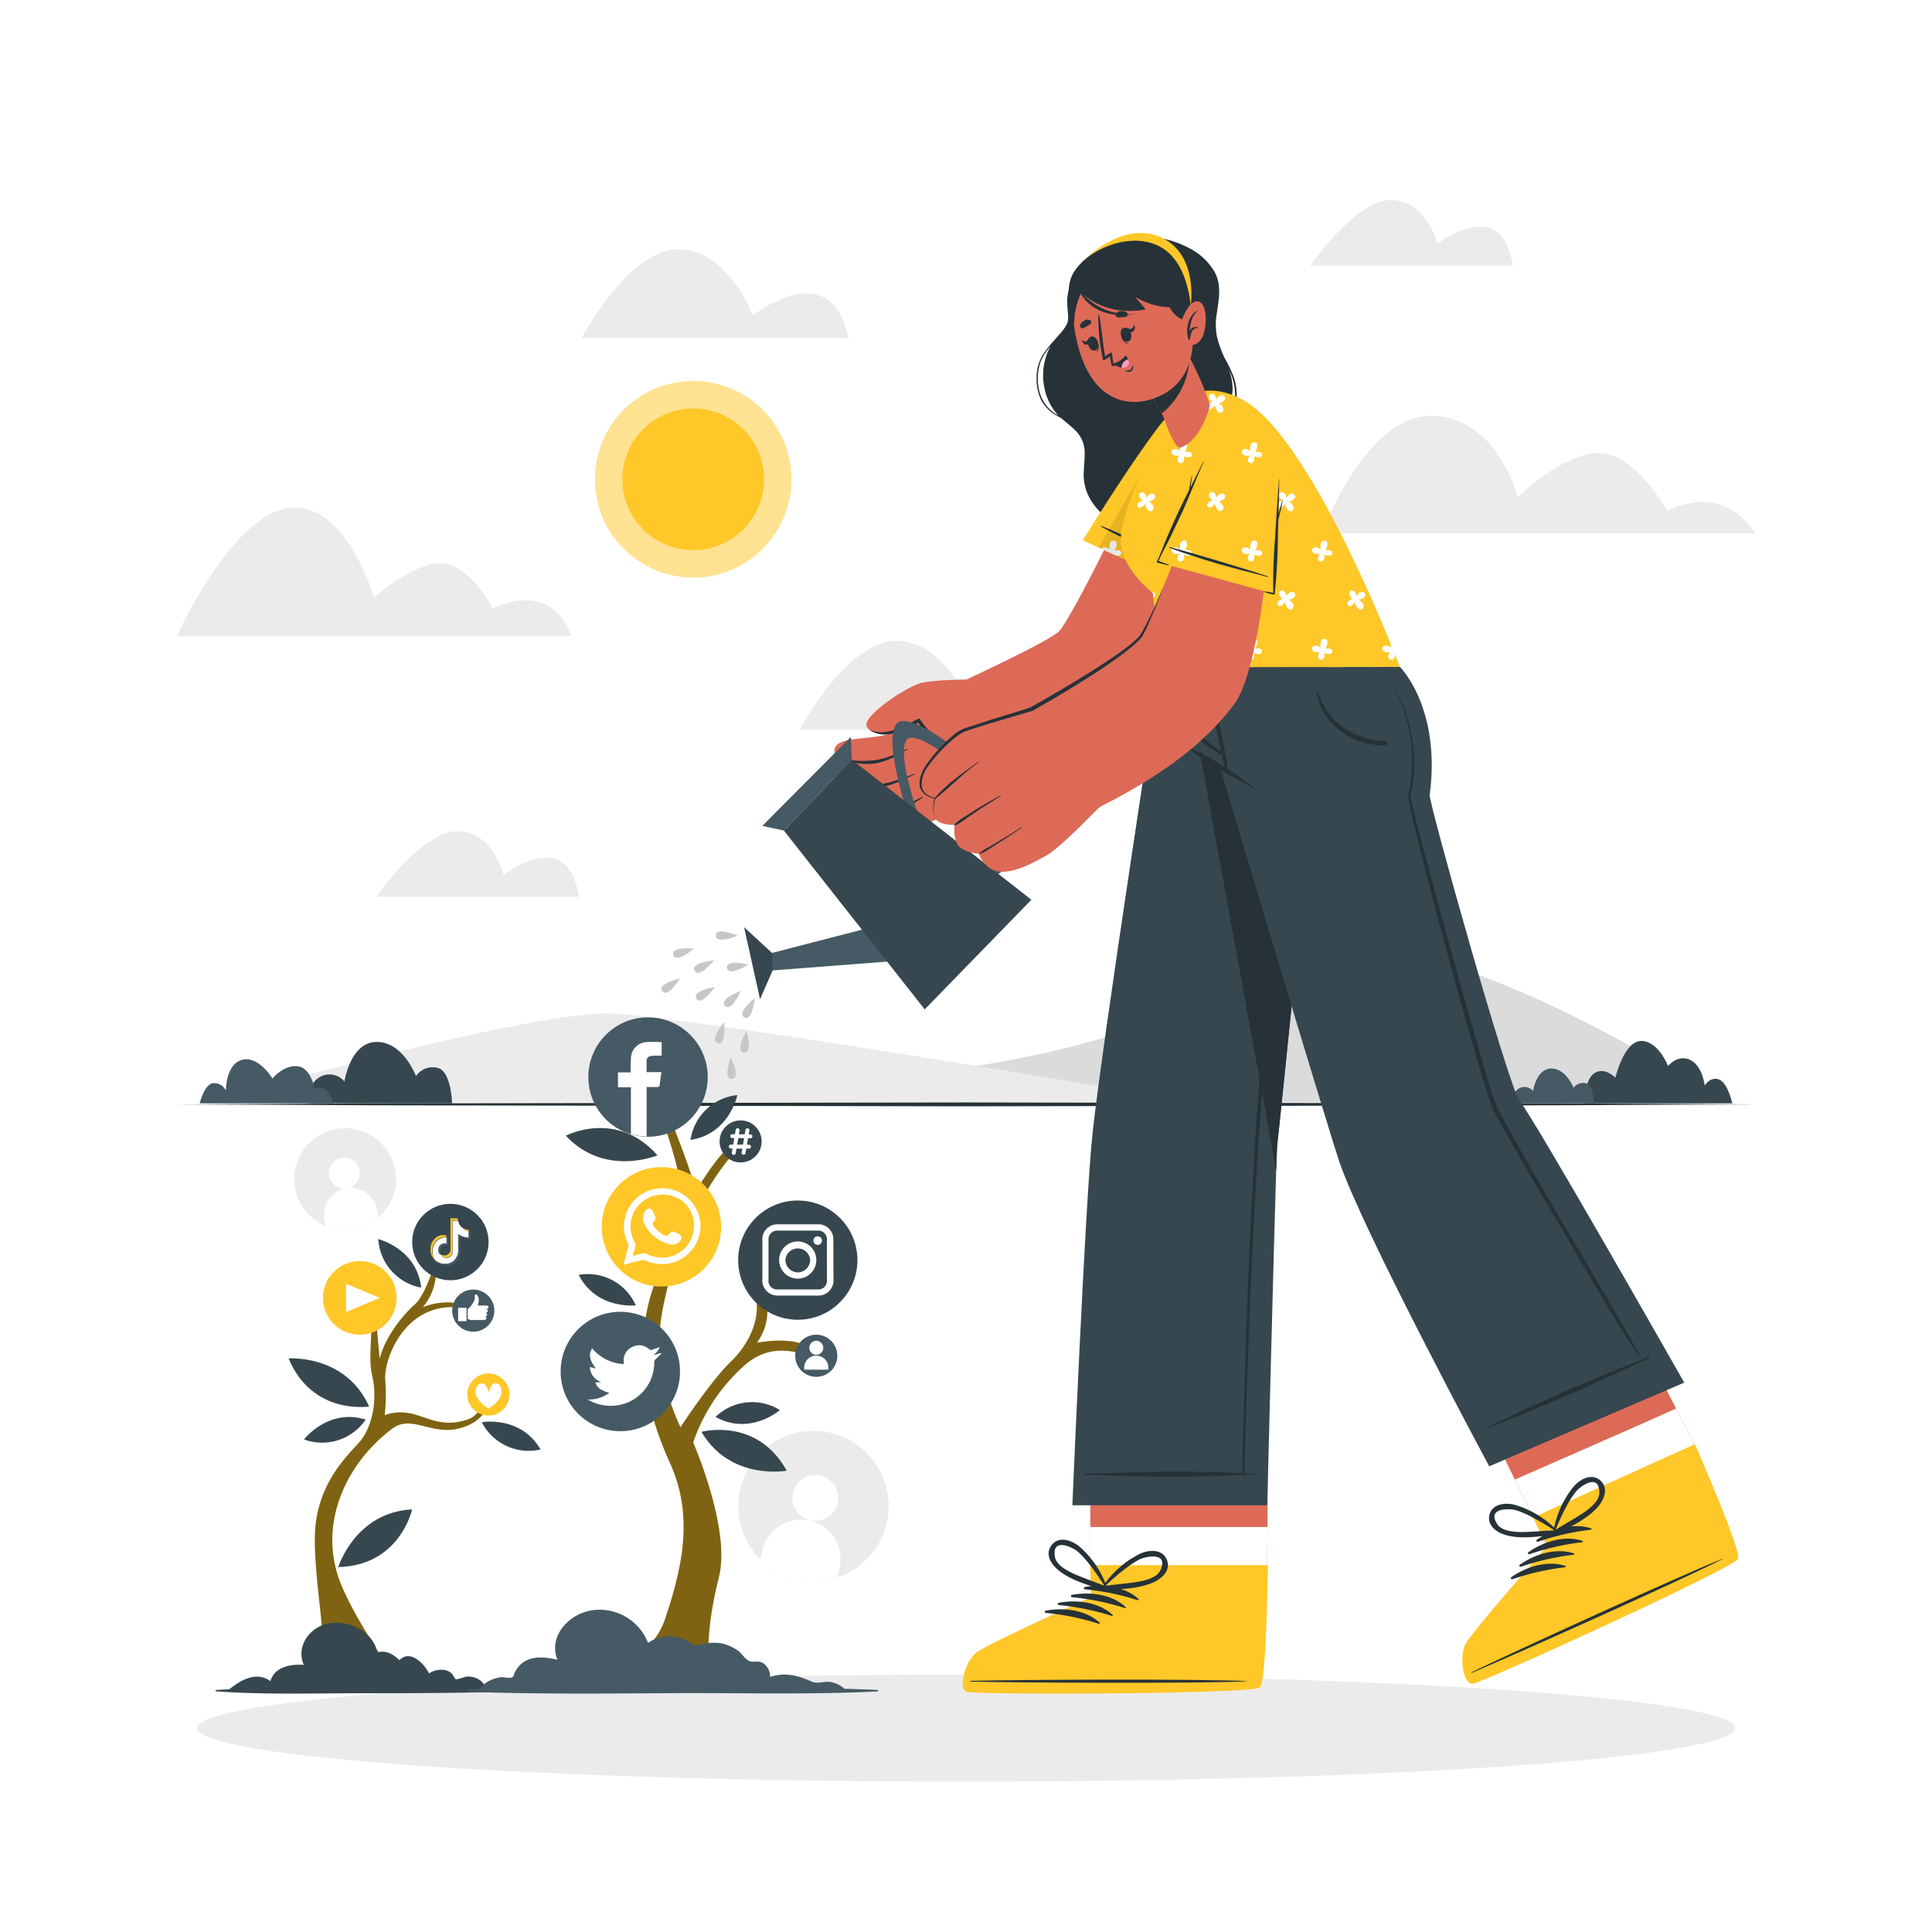 <svg class="animated" id="freepik_stories-social-growth" xmlns="http://www.w3.org/2000/svg" viewBox="0 0 500 500" version="1.1" xmlns:xlink="http://www.w3.org/1999/xlink" xmlns:svgjs="http://svgjs.com/svgjs"><style>svg#freepik_stories-social-growth:not(.animated) .animable {opacity: 0;}svg#freepik_stories-social-growth.animated #freepik--background-complete--inject-170 {animation: 1.5s Infinite  linear wind;animation-delay: 0s;}svg#freepik_stories-social-growth.animated #freepik--Shadow--inject-170 {animation: 1.5s Infinite  linear wind;animation-delay: 0s;}svg#freepik_stories-social-growth.animated #freepik--Plants--inject-170 {animation: 1.5s Infinite  linear heartbeat;animation-delay: 0s;}svg#freepik_stories-social-growth.animated #freepik--Sun--inject-170 {animation: 1.5s Infinite  linear shake;animation-delay: 0s;}svg#freepik_stories-social-growth.animated #freepik--Character--inject-170 {animation: 1.5s Infinite  linear floating;animation-delay: 0s;}            @keyframes wind {                0% {                    transform: rotate( 0deg );                }                25% {                    transform: rotate( 1deg );                }                75% {                    transform: rotate( -1deg );                }            }                    @keyframes heartbeat {                0% {                    transform: scale(1);                }                10% {                    transform: scale(1.1);                }                30% {                    transform: scale(1);                }                40% {                    transform: scale(1);                }                50% {                    transform: scale(1.1);                }                60% {                    transform: scale(1);                }                100% {                    transform: scale(1);                }            }                    @keyframes shake {                10%, 90% {                    transform: translate3d(-1px, 0, 0);                  }                  20%, 80% {                    transform: translate3d(2px, 0, 0);                  }                  30%, 50%, 70% {                    transform: translate3d(-4px, 0, 0);                  }                  40%, 60% {                    transform: translate3d(4px, 0, 0);                  }            }                    @keyframes floating {                0% {                    opacity: 1;                    transform: translateY(0px);                }                50% {                    transform: translateY(-10px);                }                100% {                    opacity: 1;                    transform: translateY(0px);                }            }        </style><g id="freepik--background-complete--inject-170" class="animable" style="transform-origin: 250px 230.495px;"><path d="M454.25,138H342.11s11.12-30.36,28.23-30.36,22.47,21,22.47,21,11.55-11.39,21-11.39,17.73,15.05,17.73,15.05S445,124.15,454.25,138Z" style="fill: rgb(235, 235, 235); transform-origin: 398.18px 122.82px;" id="elug516gue23" class="animable"></path><path d="M391.48,68.77h-52.4s11.71-17,20.93-17S372,63.12,372,63.12s6.51-5.28,12.55-4.34S391.48,68.77,391.48,68.77Z" style="fill: rgb(235, 235, 235); transform-origin: 365.28px 60.27px;" id="el1pnq1g29wpv" class="animable"></path><path d="M149.79,232.11H97.38s11.71-17,20.94-17,12,11.31,12,11.31,6.51-5.28,12.54-4.34S149.79,232.11,149.79,232.11Z" style="fill: rgb(235, 235, 235); transform-origin: 123.585px 223.61px;" id="el8n5o0deefch" class="animable"></path><path d="M147.83,164.65H45.75s14-31.21,28.94-33.16,22.1,23.19,22.1,23.19,9.65-8.89,17.23-8.89,13.44,11.7,13.44,11.7S142.63,149.48,147.83,164.65Z" style="fill: rgb(235, 235, 235); transform-origin: 96.79px 148.016px;" id="elfu5anggx0og" class="animable"></path><path d="M219.58,87.44h-69s11.85-22.61,24.7-22.94,19.6,17.12,19.6,17.12S214.91,65.58,219.58,87.44Z" style="fill: rgb(235, 235, 235); transform-origin: 185.08px 75.968px;" id="eldx9djk3iido" class="animable"></path><path d="M276,188.82H207s11.85-22.61,24.7-22.94S251.3,183,251.3,183,271.29,167,276,188.82Z" style="fill: rgb(235, 235, 235); transform-origin: 241.5px 177.348px;" id="el1uiquxlbxto" class="animable"></path><path d="M162.66,285.29s73.7-4.1,113.75-14.19c33.26-8.39,63.61-24.72,78.53-24.72,32.52,0,91.43,38.91,91.43,38.91H231.76" style="fill: rgb(219, 219, 219); transform-origin: 304.515px 265.835px;" id="elrrj8s5b9nj" class="animable"></path><path d="M53.63,285.29s80-23,103.52-23c17.45,0,152.31,23,152.31,23H123.07" style="fill: rgb(235, 235, 235); transform-origin: 181.545px 273.79px;" id="el9auacseh4ff" class="animable"></path><path d="M97.89,315.13a13.16,13.16,0,1,1,3.6-15A13,13,0,0,1,97.89,315.13Z" style="fill: rgb(235, 235, 235); transform-origin: 89.338px 305.142px;" id="elth8iwonpikb" class="animable"></path><path d="M93.06,303a4,4,0,1,1-4.56-3.34A4,4,0,0,1,93.06,303Z" style="fill: rgb(255, 255, 255); transform-origin: 89.107px 303.614px;" id="elipx5i92fzs" class="animable"></path><path d="M97.63,313.5l.26,1.63a13.16,13.16,0,0,1-13.67,2.11L84,315.61a6.92,6.92,0,1,1,13.67-2.11Z" style="fill: rgb(255, 255, 255); transform-origin: 90.884px 312.84px;" id="el5iw5th18we6" class="animable"></path><path d="M216.71,408.21a19.46,19.46,0,0,1-19.92-4.66,19.46,19.46,0,1,1,19.92,4.66Z" style="fill: rgb(235, 235, 235); transform-origin: 210.521px 389.76px;" id="elkv31q2b3nep" class="animable"></path><path d="M216.78,389a5.92,5.92,0,1,1-4.41-7.11A5.92,5.92,0,0,1,216.78,389Z" style="fill: rgb(255, 255, 255); transform-origin: 211.015px 387.653px;" id="el0p300b9aufor" class="animable"></path><path d="M217.27,405.83l-.56,2.38a19.46,19.46,0,0,1-19.92-4.66l.55-2.37a10.23,10.23,0,0,1,19.93,4.65Z" style="fill: rgb(255, 255, 255); transform-origin: 207.164px 401.246px;" id="ellnkfq1ohzvd" class="animable"></path></g><g id="freepik--Shadow--inject-170" class="animable animator-active" style="transform-origin: 250px 447.24px;"><ellipse cx="250" cy="447.24" rx="198.98" ry="13.85" style="fill: rgb(235, 235, 235); transform-origin: 250px 447.24px;" id="eln8fzwcaor8b" class="animable"></ellipse></g><g id="freepik--Floor--inject-170" class="animable" style="transform-origin: 250px 277.855px;"><polygon points="45.75 285.81 96.82 285.56 147.88 285.47 250 285.31 352.12 285.47 403.19 285.56 454.25 285.81 403.19 286.05 352.12 286.14 250 286.31 147.88 286.14 96.82 286.05 45.75 285.81" style="fill: rgb(38, 50, 56); transform-origin: 250px 285.81px;" id="elnvt8xfms16p" class="animable"></polygon><path d="M117,285.54H79.51s.08-5.57,3.76-7.05a5,5,0,0,1,5.87,1.4s1.51-10.24,8.37-10.24,10.14,8.84,10.14,8.84a5.24,5.24,0,0,1,5.34-2.18C116.8,276.81,117,285.54,117,285.54Z" style="fill: rgb(55, 71, 79); transform-origin: 98.255px 277.595px;" id="eloun2vaswbe9" class="animable"></path><path d="M448.31,285.54s-1.15-5.36-3.44-6.18-3.69,1.58-3.69,1.58-.54-5.12-3.79-6.65-5.69,1.6-5.69,1.6-2.49-6.49-6.95-6.49-6.7,9.5-6.7,9.5-2.63-2.83-5.33-1.23-2.7,7.87-2.7,7.87Z" style="fill: rgb(55, 71, 79); transform-origin: 429.165px 277.47px;" id="el25c022saj05" class="animable"></path><path d="M86.22,285.54H51.69s1.14-4.87,3.43-5.21a3.36,3.36,0,0,1,3.35,1.91s-.1-6.79,4.18-7.95,7.86,4.84,7.86,4.84,2.68-3.42,6.33-3.2,4.58,5.87,4.58,5.87S84.75,279.84,86.22,285.54Z" style="fill: rgb(69, 90, 100); transform-origin: 68.955px 279.841px;" id="elssvnixhw8hh" class="animable"></path><path d="M412.5,285.54H391.29s0-3.16,2.13-4a2.86,2.86,0,0,1,3.33.8s.85-5.8,4.73-5.8,5.75,5,5.75,5a3,3,0,0,1,3-1.23C412.41,280.59,412.5,285.54,412.5,285.54Z" style="fill: rgb(69, 90, 100); transform-origin: 401.895px 281.04px;" id="elnaiaju48lv" class="animable"></path></g><g id="freepik--Plants--inject-170" class="animable" style="transform-origin: 141.523px 348.412px;"><path d="M184.66,436.53H146.44s21-3.59,25.65-17.44,7.44-26.93,1.28-40.53S163.2,348.08,169.85,331c7.51-19.25,9.58-19-.19-46.35-.86-2.39,0-2.49,1.15-.95s8.37,19.67,9.23,24.62c0,0,7-11.62,9.58-11.79s1.68.28,0,2.22c-12,13.88-18.64,36.42-19,47.54s5.48,23.08,5.48,23.08,7.86-12,13-16.93,8.55-12.48,5.82-19.15,8.6,3.25,1,14.2c0,0,11.51-2.23,14.25,2.39s-7.53-5.47-17.62,3.59a47,47,0,0,0-13.16,19.84s9.82,22.36,6.66,34.88C180.89,428.58,184.66,436.53,184.66,436.53Z" style="fill: rgb(255, 199, 39); transform-origin: 178.53px 359.602px;" id="el43i0antak7b" class="animable"></path><g id="elfzrxl2fgmhv"><path d="M184.66,436.53H146.44s21-3.59,25.65-17.44,7.44-26.93,1.28-40.53S163.2,348.08,169.85,331c7.51-19.25,9.58-19-.19-46.35-.86-2.39,0-2.49,1.15-.95s8.37,19.67,9.23,24.62c0,0,7-11.62,9.58-11.79s1.68.28,0,2.22c-12,13.88-18.64,36.42-19,47.54s5.48,23.08,5.48,23.08,7.86-12,13-16.93,8.55-12.48,5.82-19.15,8.6,3.25,1,14.2c0,0,11.51-2.23,14.25,2.39s-7.53-5.47-17.62,3.59a47,47,0,0,0-13.16,19.84s9.82,22.36,6.66,34.88C180.89,428.58,184.66,436.53,184.66,436.53Z" style="opacity: 0.5; transform-origin: 178.53px 359.602px;" class="animable"></path></g><g id="el2zotwp8i14y"><circle cx="167.71" cy="278.74" r="15.45" style="fill: rgb(69, 90, 100); transform-origin: 167.71px 278.74px; transform: rotate(-22.73deg);" class="animable"></circle></g><path d="M167.33,274.46c0,1,0,2,0,3h3.84c-.17,1.26-.31,2.43-.49,3.59,0,.12-.31.26-.47.27-.93,0-1.85,0-2.86,0v12.8a15.65,15.65,0,0,1-4.07-.63V281.39h-3.35v-3.86h3.28c0-.29,0-.52,0-.75,0-1,0-2,.08-3a4.24,4.24,0,0,1,3.76-4.07,30.75,30.75,0,0,1,4.19,0v3.5h-1.52a6.67,6.67,0,0,0-1.34.1A1.27,1.27,0,0,0,167.33,274.46Z" style="fill: rgb(255, 255, 255); transform-origin: 165.585px 281.879px;" id="elro2jpkb0kk" class="animable"></path><circle cx="160.54" cy="354.94" r="15.45" style="fill: rgb(69, 90, 100); transform-origin: 160.54px 354.94px;" id="elyj3936u2nbm" class="animable"></circle><path d="M152.1,362.19a8.72,8.72,0,0,0,5.57-1.72c-2.31-.7-3.22-1.4-3.56-2.71l1.55-.08a4.23,4.23,0,0,1-3-3.91l1.59.42c-1.67-2.09-2-3.72-1-5.24a11.48,11.48,0,0,0,8.17,4.08c0-.26,0-.45,0-.65a3.72,3.72,0,0,1,2.19-3.77,3.77,3.77,0,0,1,4.33.52.81.81,0,0,0,.88.18l1.92-.71a3.94,3.94,0,0,1-1.51,1.95s0,.07,0,.11l1.91-.49.08.07c-.49.5-1,1-1.49,1.48a1,1,0,0,0-.41.85,11.18,11.18,0,0,1-10.17,11.2,11.36,11.36,0,0,1-6.63-1.35Z" style="fill: rgb(255, 255, 255); transform-origin: 161.66px 355.991px;" id="elmpebxcz93oh" class="animable"></path><circle cx="206.47" cy="326.12" r="15.43" style="fill: rgb(55, 71, 79); transform-origin: 206.47px 326.12px;" id="el0uj1oubj3zpb" class="animable"></circle><path d="M215.67,321a3.87,3.87,0,0,0-4.06-4.15q-5.15,0-10.31,0a3.87,3.87,0,0,0-4,4.06c0,1.72,0,3.43,0,5.15s0,3.36,0,5a3.92,3.92,0,0,0,4.12,4.23c3.4,0,6.8,0,10.2,0a3.91,3.91,0,0,0,4.09-4.14C215.68,327.82,215.68,324.42,215.67,321ZM214,331.24a2.23,2.23,0,0,1-2.45,2.47q-5.1,0-10.2,0a2.23,2.23,0,0,1-2.46-2.46q0-5.14,0-10.28a2.26,2.26,0,0,1,2.46-2.49q5.08,0,10.19,0A2.26,2.26,0,0,1,214,321c0,1.71,0,3.43,0,5.14S214,329.53,214,331.24Z" style="fill: rgb(255, 255, 255); transform-origin: 206.502px 326.07px;" id="el4fepyfelksv" class="animable"></path><path d="M206.48,321.29a4.81,4.81,0,1,0,4.78,4.88A4.8,4.8,0,0,0,206.48,321.29Zm-.06,8a3.26,3.26,0,0,1-3.16-3.17,3.21,3.21,0,0,1,6.41,0A3.25,3.25,0,0,1,206.42,329.3Z" style="fill: rgb(255, 255, 255); transform-origin: 206.451px 326.1px;" id="elnkitgir0mdl" class="animable"></path><path d="M212.72,321.17a1.1,1.1,0,0,1-2.2-.2,1.06,1.06,0,0,1,1.16-1A1.07,1.07,0,0,1,212.72,321.17Z" style="fill: rgb(255, 255, 255); transform-origin: 211.622px 321.07px;" id="elivql8pupfvb" class="animable"></path><circle cx="171.18" cy="317.5" r="15.45" style="fill: rgb(255, 199, 39); transform-origin: 171.18px 317.5px;" id="el6z64cs6b1w6" class="animable"></circle><path d="M161.33,327.35c.42-1.53.8-3,1.23-4.38a1.61,1.61,0,0,0-.12-1.27,9.91,9.91,0,1,1,18.85-4.1,10,10,0,0,1-9.38,9.54,10.65,10.65,0,0,1-4.91-.92,1.51,1.51,0,0,0-.94-.08C164.52,326.51,163,326.92,161.33,327.35Zm2.4-2.33c1-.25,1.8-.49,2.64-.66a1.4,1.4,0,0,1,.88.11,8.81,8.81,0,0,0,4,1,8.25,8.25,0,0,0,8.24-9.62,7.71,7.71,0,0,0-6.2-6.47,8.25,8.25,0,0,0-9,12.17,1.47,1.47,0,0,1,.12,1C164.22,323.35,164,324.13,163.73,325Z" style="fill: rgb(255, 255, 255); transform-origin: 171.311px 317.434px;" id="ele8coa8iyf2a" class="animable"></path><path d="M167,313.38c.68-.91,1.58-.73,2.05.27.19.39.23.52.41,1a1.22,1.22,0,0,1-.27,1.56c-.36.32-.32.6-.08,1a6.89,6.89,0,0,0,3,2.54.66.66,0,0,0,.91-.2c.87-1,.88-1,2.11-.45l.42.2a1.15,1.15,0,0,1,.32,2,2.75,2.75,0,0,1-2.77.67,10.1,10.1,0,0,1-6-4.57,3.84,3.84,0,0,1-.75-2.24A3.37,3.37,0,0,1,167,313.38Z" style="fill: rgb(255, 255, 255); transform-origin: 171.336px 317.444px;" id="elagei0tkxvar" class="animable"></path><path d="M216.7,350.86a5.45,5.45,0,1,1-5.44-5.44A5.45,5.45,0,0,1,216.7,350.86Z" style="fill: rgb(69, 90, 100); transform-origin: 211.25px 350.87px;" id="el5m4lv29536n" class="animable"></path><circle cx="211.26" cy="348.81" r="1.81" style="fill: rgb(255, 255, 255); transform-origin: 211.26px 348.81px;" id="el2l8d6hpll67" class="animable"></circle><path d="M214.39,353.8v.67h-6.27v-.67a3.14,3.14,0,0,1,6.27,0Z" style="fill: rgb(255, 255, 255); transform-origin: 211.255px 352.654px;" id="el0zyfzy6vh30d" class="animable"></path><circle cx="191.67" cy="295.4" r="5.44" style="fill: rgb(55, 71, 79); transform-origin: 191.67px 295.4px;" id="eldnb0naj6fxo" class="animable"></circle><path d="M189.57,297.22h-.44a.5.5,0,0,1-.5-.5.5.5,0,0,1,.5-.5h.62l.29-1.68h-.56a.5.5,0,1,1,0-1h.73l.19-1.15a.49.49,0,0,1,.5-.41.51.51,0,0,1,.5.58l-.17,1h1.51l.2-1.15a.49.49,0,0,1,.51-.41.5.5,0,0,1,.49.58l-.17,1h.45a.5.5,0,0,1,.5.5.51.51,0,0,1-.5.5h-.62l-.29,1.68h.55a.5.5,0,0,1,.5.5.5.5,0,0,1-.5.5h-.72l-.2,1.18a.5.5,0,0,1-.51.42.52.52,0,0,1-.5-.59l.19-1H190.6l-.2,1.18a.5.5,0,0,1-.51.42.49.49,0,0,1-.49-.59Zm2.71-1,.29-1.68h-1.5l-.29,1.68Z" style="fill: rgb(255, 255, 255); transform-origin: 191.675px 295.425px;" id="el7nty1y1iasw" class="animable"></path><path d="M181.53,370.56s14.32-3.95,22.08,10.06C203.61,380.62,189,383.3,181.53,370.56Z" style="fill: rgb(55, 71, 79); transform-origin: 192.57px 375.451px;" id="el632vqde5g4o" class="animable"></path><path d="M146.44,293.92S159.56,287,170.16,299C170.16,299,156.49,304.74,146.44,293.92Z" style="fill: rgb(55, 71, 79); transform-origin: 158.3px 296.228px;" id="el4k8v4q58ofj" class="animable"></path><path d="M185.18,366.7a13.6,13.6,0,0,1,16.66-1.77S194.1,371.65,185.18,366.7Z" style="fill: rgb(55, 71, 79); transform-origin: 193.51px 365.694px;" id="el4eva8m1pbtp" class="animable"></path><path d="M178.71,295a13.62,13.62,0,0,1,12.11-11.59S188.8,293.47,178.71,295Z" style="fill: rgb(55, 71, 79); transform-origin: 184.765px 289.205px;" id="elf3pw1aavlfv" class="animable"></path><path d="M149.77,329.93a13.61,13.61,0,0,1,14.78,7.9S154.37,339,149.77,329.93Z" style="fill: rgb(55, 71, 79); transform-origin: 157.16px 333.804px;" id="elyl6377zfnt9" class="animable"></path><path d="M82.65,436.53H104s-13.61-19-16.69-29.15c-4.56-15.06,3.4-29.62,14.23-37.66,4.92-3.66,10,1.69,17.1,0,8.77-2.12,8.58-9.45,8.23-10.18s-1.58,6.41-5.78,7.81c-9.63,3.24-12.9-4.06-21.53-1.11a50,50,0,0,0,.13-9.23c-.39-5.1,5-20.16,19.35-18.62,1.85.2.73-1.06-2.65-1.32a17.18,17.18,0,0,0-7,1.25,14.38,14.38,0,0,0,3.32-7.48c.33-4.18,2.84-6.76,2.58-7.42s-2.39.79-3.31,5.17c0,0-2.12,6.82-4.64,9s-7.74,8.23-9.06,14.12c0,0-.38-3.7-1-10.81-.47-5.21-3.64-9.41-4.44-9.08s3.05,4.9,3.25,9.81-.74,10.2.22,14.27c1.54,6.51-.09,13.62-3.2,17.2s-11.2,10.88-11.6,24S86,431.1,82.65,436.53Z" style="fill: rgb(255, 199, 39); transform-origin: 104.239px 379.899px;" id="elkxa205r0tj" class="animable"></path><g id="elsbtf5oxn7w"><g style="opacity: 0.5; transform-origin: 104.239px 379.899px;" class="animable"><path d="M82.65,436.53H104s-13.61-19-16.69-29.15c-4.56-15.06,3.4-29.62,14.23-37.66,4.92-3.66,10,1.69,17.1,0,8.77-2.12,8.58-9.45,8.23-10.18s-1.58,6.41-5.78,7.81c-9.63,3.24-12.9-4.06-21.53-1.11a50,50,0,0,0,.13-9.23c-.39-5.1,5-20.16,19.35-18.62,1.85.2.73-1.06-2.65-1.32a17.18,17.18,0,0,0-7,1.25,14.38,14.38,0,0,0,3.32-7.48c.33-4.18,2.84-6.76,2.58-7.42s-2.39.79-3.31,5.17c0,0-2.12,6.82-4.64,9s-7.74,8.23-9.06,14.12c0,0-.38-3.7-1-10.81-.47-5.21-3.64-9.41-4.44-9.08s3.05,4.9,3.25,9.81-.74,10.2.22,14.27c1.54,6.51-.09,13.62-3.2,17.2s-11.2,10.88-11.6,24S86,431.1,82.65,436.53Z" id="elf1cexxca1d7" class="animable" style="transform-origin: 104.239px 379.899px;"></path></g></g><circle cx="93.11" cy="335.89" r="9.53" style="fill: rgb(255, 199, 39); transform-origin: 93.11px 335.89px;" id="elk2zhn725zbf" class="animable"></circle><polygon points="89.56 339.55 89.56 332.23 98.28 335.89 89.56 339.55" style="fill: rgb(255, 255, 255); transform-origin: 93.92px 335.89px;" id="el53biwwzeq7e" class="animable"></polygon><path d="M131.85,360.9a5.45,5.45,0,1,1-5.45-5.45A5.45,5.45,0,0,1,131.85,360.9Z" style="fill: rgb(255, 199, 39); transform-origin: 126.4px 360.9px;" id="elp7bo2xpxi1d" class="animable"></path><path d="M129.44,361.6a7.66,7.66,0,0,1-3,2.89,7.66,7.66,0,0,1-3-2.89c-.75-1.52-.27-3.16.91-3.51,1.69-.52,2.13,2.44,2.13,2.44s.43-3,2.13-2.44C129.72,358.44,130.19,360.08,129.44,361.6Z" style="fill: rgb(255, 255, 255); transform-origin: 126.443px 361.255px;" id="elo3fd6tpprob" class="animable"></path><circle cx="116.56" cy="321.44" r="9.89" style="fill: rgb(55, 71, 79); transform-origin: 116.56px 321.44px;" id="elv9v59hwc3j" class="animable"></circle><g id="freepik--QfoS7x.tif--inject-170" class="animable" style="transform-origin: 116.6px 321.4px;"><path d="M119.44,317.39a2,2,0,0,0,.17.27h0A2.88,2.88,0,0,1,119.44,317.39Zm.19.29h0l.1.07Zm1.67,1.8v-.78l-.3-.07a3.07,3.07,0,0,1-.5-.2,2.66,2.66,0,0,1-.45-.29l-.21-.19,0,0,0,0-.16-.21-.08-.05-.31-.31a3.41,3.41,0,0,1-.36-.57,3,3,0,0,1-.22-.64l-.06-.24h0v0h-1.51s0,0,0,.05v7.78c0,.12,0,.23,0,.35a3.54,3.54,0,0,1-.08.45,1.51,1.51,0,0,1-.09.18,1.6,1.6,0,0,1-.33.4,1.29,1.29,0,0,1-.3.22,1.4,1.4,0,0,1-.48.18l-.19,0h-.18a1.59,1.59,0,0,1-.61-.13,1.23,1.23,0,0,1-.4-.23,1.15,1.15,0,0,1-.31-.38,2.53,2.53,0,0,1-.13-.35,1.18,1.18,0,0,0,.12.33h0l-.13-.09h0l-.14-.12a1.31,1.31,0,0,1-.28-.45c0-.1-.06-.2-.08-.3a1,1,0,0,1,0-.24s0-.1,0-.14a2.09,2.09,0,0,1,.08-.51,1.52,1.52,0,0,1,.67-.87,1.67,1.67,0,0,1,.5-.19l.23,0a1.45,1.45,0,0,1,.36,0,1.14,1.14,0,0,1,.26,0s0,0,0,0v-1.65h-.38l-.43.05a3.37,3.37,0,0,0-.48.12,2.52,2.52,0,0,0-.33.13,3.72,3.72,0,0,0-.48.27,2.34,2.34,0,0,0-.31.24,3.71,3.71,0,0,0-.29.27,3.79,3.79,0,0,0-.31.39,3,3,0,0,0-.3.52,3.65,3.65,0,0,0-.18.41,4.21,4.21,0,0,0-.16.61,2.89,2.89,0,0,0,0,.29,3.82,3.82,0,0,0,0,.58l0,.34a3,3,0,0,0,.1.52,3.11,3.11,0,0,0,.18.54,3.7,3.7,0,0,0,.31.55l.08.13a2.42,2.42,0,0,0,.24.28c-.07-.07-.13-.15-.19-.22v0l0,0,.07.06h0a3.62,3.62,0,0,0,.32.22,3,3,0,0,0,.43.24,4.12,4.12,0,0,0,.58.23c.1,0,.21,0,.31.06l.27.05h.13a2.82,2.82,0,0,0,.41,0l.36,0,.41-.07a3.16,3.16,0,0,0,.59-.2,2.82,2.82,0,0,0,.63-.37,2.79,2.79,0,0,0,.44-.4,3.07,3.07,0,0,0,.28-.35,3.65,3.65,0,0,0,.32-.54,3.71,3.71,0,0,0,.24-.66c0-.13.06-.25.09-.38a2.7,2.7,0,0,0,0-.28c0-.05,0-.1,0-.16,0-.71,0-1.43,0-2.14v-2.19l.07.06a3.09,3.09,0,0,0,.37.26,3.13,3.13,0,0,0,.36.19,3.74,3.74,0,0,0,.66.25,3.89,3.89,0,0,0,.49.12l.38.07.24,0h.15s0,0,0,0Zm-8.78,6.61h0Zm0,0Zm.2.24,0,0Zm4.92-10.52h0Zm.94,0v0Z" style="fill: rgb(254, 254, 254); transform-origin: 116.634px 321.459px;" id="elf9bysm4dgdi" class="animable"></path><path d="M121.78,320.72s0,0,0,0l-.33,0-.27,0-.3-.06a4,4,0,0,1-.57-.16l-.45-.18a3.81,3.81,0,0,1-.52-.29l-.27-.21s0,0,0,0c0,.31,0,.61,0,.91v3.16c0,.11,0,.22,0,.32l0,.22-.06.3a2.9,2.9,0,0,1-.12.42,4.78,4.78,0,0,1-.19.48,3.65,3.65,0,0,1-.32.54l-.18.23-.18.2-.27.24-.27.19a2.38,2.38,0,0,1-.5.26,2.6,2.6,0,0,1-.47.16l-.29.06-.3,0h-.5l-.32,0-.26,0a2.14,2.14,0,0,1-.55-.15l-.31-.13a3.2,3.2,0,0,1-.51-.29,2.83,2.83,0,0,1-.28-.2,3,3,0,0,1-.32-.3h0l0,0a2.42,2.42,0,0,1-.24-.28l.08.06.07.06h0a3.62,3.62,0,0,0,.32.22,3,3,0,0,0,.43.24,4.12,4.12,0,0,0,.58.23c.1,0,.21,0,.31.06l.27.05h.13a2.82,2.82,0,0,0,.41,0l.36,0,.41-.07a3.16,3.16,0,0,0,.59-.2,2.82,2.82,0,0,0,.63-.37,2.79,2.79,0,0,0,.44-.4,3.07,3.07,0,0,0,.28-.35,3.65,3.65,0,0,0,.32-.54,3.71,3.71,0,0,0,.24-.66c0-.13.06-.25.09-.38a2.7,2.7,0,0,0,0-.28c0-.05,0-.1,0-.16,0-.71,0-1.43,0-2.14v-2.19l.07.06a3.09,3.09,0,0,0,.37.26,3.13,3.13,0,0,0,.36.19,3.74,3.74,0,0,0,.66.25,3.89,3.89,0,0,0,.49.12l.38.07.24,0h.15s0,0,0,0V318.7h0l.14,0,.22,0h.09s0,0,0,0h0Z" style="fill: rgb(69, 90, 100); transform-origin: 117.205px 323.105px;" id="el28feieq92p7" class="animable"></path><path d="M115.53,320.11h-.39l-.43.05a3.37,3.37,0,0,0-.48.12,2.52,2.52,0,0,0-.33.13,3.72,3.72,0,0,0-.48.27,2.34,2.34,0,0,0-.31.24,3.71,3.71,0,0,0-.29.27,3.79,3.79,0,0,0-.31.39,3,3,0,0,0-.3.52,3.65,3.65,0,0,0-.18.41,4.21,4.21,0,0,0-.16.61,2.89,2.89,0,0,0,0,.29,3.82,3.82,0,0,0,0,.58l0,.34a3,3,0,0,0,.1.52,3.11,3.11,0,0,0,.18.54,3.7,3.7,0,0,0,.31.55l.08.13a.27.27,0,0,1-.08-.07,3.42,3.42,0,0,1-.36-.4,4.53,4.53,0,0,1-.3-.46,4.39,4.39,0,0,1-.26-.63,3.89,3.89,0,0,1-.12-.49l0-.29s0-.08,0-.12v-.49c0-.09,0-.18,0-.28a3.82,3.82,0,0,1,.11-.55,4.5,4.5,0,0,1,.16-.48,4.33,4.33,0,0,1,.4-.73c.07-.1.15-.19.23-.29a2.94,2.94,0,0,1,.84-.71,2.87,2.87,0,0,1,.67-.3,2.36,2.36,0,0,1,.51-.12l.28,0H115l.36,0,.11,0s0,0,0,0Z" style="fill: rgb(255, 199, 39); transform-origin: 113.475px 322.865px;" id="el4wy5i2sf94" class="animable"></path><path d="M118.6,315.83h-1.51s0,0,0,.05v7.78c0,.12,0,.23,0,.35a3.54,3.54,0,0,1-.08.45,1.51,1.51,0,0,1-.09.18,1.6,1.6,0,0,1-.33.4,1.29,1.29,0,0,1-.3.22,1.4,1.4,0,0,1-.48.18l-.19,0h-.18a1.59,1.59,0,0,1-.61-.13,1.23,1.23,0,0,1-.4-.23,1.15,1.15,0,0,1-.31-.38l.07,0a2.09,2.09,0,0,0,.44.16,1.68,1.68,0,0,0,1.15-.14,1.57,1.57,0,0,0,.3-.2,2,2,0,0,0,.35-.41,1,1,0,0,0,.15-.41c0-.1,0-.2,0-.31s0-.12,0-.18,0-.21,0-.32v-7.6s0,0,0,0h1.9s0,0,0,.05a2.85,2.85,0,0,0,0,.41Z" style="fill: rgb(255, 199, 39); transform-origin: 116.36px 320.365px;" id="elk4y0ed3jf29" class="animable"></path><path d="M116,320.57v1.69c0,.05,0,0,0,0l-.14,0h-.19a2.21,2.21,0,0,0-.51.05,1.6,1.6,0,0,0-.46.17,1.48,1.48,0,0,0-.27.19,1.34,1.34,0,0,0-.33.42,1.42,1.42,0,0,0-.16.45,1.25,1.25,0,0,0,0,.19,2.18,2.18,0,0,0,0,.25,1.77,1.77,0,0,0,0,.32.19.19,0,0,0,0,.07,2.53,2.53,0,0,0,.13.35h0a.57.57,0,0,1-.13-.08l-.14-.12a1.31,1.31,0,0,1-.28-.45c0-.1-.06-.2-.08-.3a1,1,0,0,1,0-.24s0-.1,0-.14a2.09,2.09,0,0,1,.08-.51,1.52,1.52,0,0,1,.67-.87,1.67,1.67,0,0,1,.5-.19l.23,0a1.45,1.45,0,0,1,.36,0,1.14,1.14,0,0,1,.26,0s0,0,0,0v-1.65h0a1.87,1.87,0,0,1,.34,0H116s0,0,0,0Z" style="fill: rgb(69, 90, 100); transform-origin: 114.716px 322.441px;" id="elh1inyp1540k" class="animable"></path><path d="M119.63,317.68h0l-.08-.05-.31-.31a3.41,3.41,0,0,1-.36-.57,3,3,0,0,1-.22-.64l-.06-.24h0v0H119s0,0,0,0a2.07,2.07,0,0,0,0,.35,2.66,2.66,0,0,0,.12.56,3.8,3.8,0,0,0,.18.47l.08.15h0a2.88,2.88,0,0,0,.18.28h0Z" style="fill: rgb(38, 50, 56); transform-origin: 119.115px 316.775px;" id="elf9f2mdm2rm" class="animable"></path><path d="M121.31,318.28v.42h0l-.3-.07a3.07,3.07,0,0,1-.5-.2,2.66,2.66,0,0,1-.45-.29l-.21-.19,0,0a2,2,0,0,1-.19-.24h0l.1.07h0a1.87,1.87,0,0,0,.39.22,1.53,1.53,0,0,0,.27.11,3,3,0,0,0,.52.13l.36,0S121.31,318.26,121.31,318.28Z" style="fill: rgb(255, 199, 39); transform-origin: 120.485px 318.205px;" id="elogz4aki2uph" class="animable"></path></g><path d="M127.93,339.19a5.45,5.45,0,1,1-5.45-5.45A5.46,5.46,0,0,1,127.93,339.19Z" style="fill: rgb(69, 90, 100); transform-origin: 122.48px 339.19px;" id="ely36gn35tlk" class="animable"></path><g id="freepik--xsrjP0--inject-170" class="animable" style="transform-origin: 122.484px 338.473px;"><path d="M121.65,341.61c-.16-.1-.3-.25-.52-.23s-.07-.06-.07-.1c0-.82,0-1.64,0-2.46a.14.14,0,0,1,.07-.14c.62-.31.89-.94,1.28-1.47a2.46,2.46,0,0,0,.44-1.86c0-.18.06-.26.23-.3a.4.4,0,0,1,.46.14,3.46,3.46,0,0,1,.37,1.08,4.15,4.15,0,0,1-.12.92c0,.22-.08.44-.12.67.06,0,.12,0,.18,0h2.07c.3,0,.44.09.48.28a.56.56,0,0,1-.3.6s-.14,0-.15.08.09.08.14.11c.25.17.2.53-.09.73-.07.05-.2,0-.2.13s.12.08.18.14a.47.47,0,0,1-.2.72s-.09,0-.12,0-.07.05,0,.09a.41.41,0,0,1,0,.73l-.09.07a.58.58,0,0,1-.36.08h-3.25A.38.38,0,0,1,121.65,341.61Z" style="fill: rgb(255, 255, 255); fill-rule: evenodd; transform-origin: 123.709px 338.337px;" id="elsycmjpdgc9" class="animable"></path><path d="M118.56,340.18v-1.56c0-.11,0-.16.14-.16.63,0,1.26,0,1.9,0,.12,0,.14,0,.14.15,0,1.05,0,2.09,0,3.14,0,.13,0,.17-.17.17h-1.84c-.15,0-.17-.05-.17-.18C118.57,341.22,118.57,340.7,118.56,340.18Z" style="fill: rgb(255, 255, 255); fill-rule: evenodd; transform-origin: 119.65px 340.19px;" id="el2meifdd3wvh" class="animable"></path></g><path d="M95.52,364s-14.66,2.36-20.83-12.43C74.69,351.53,89.49,350.48,95.52,364Z" style="fill: rgb(55, 71, 79); transform-origin: 85.105px 357.837px;" id="el6cp9otkl37i" class="animable"></path><path d="M106.65,390.63s-3.09,14.52-19.11,14.94C87.54,405.57,91.9,391.39,106.65,390.63Z" style="fill: rgb(55, 71, 79); transform-origin: 97.095px 398.1px;" id="elcitjggolvps" class="animable"></path><path d="M94.63,367.39a13.61,13.61,0,0,1-15.95,5.14S84.88,364.37,94.63,367.39Z" style="fill: rgb(55, 71, 79); transform-origin: 86.655px 370.041px;" id="el0h1y7zmyntbu" class="animable"></path><path d="M139.89,375.12a13.61,13.61,0,0,1-15.2-7.06S134.78,366.28,139.89,375.12Z" style="fill: rgb(55, 71, 79); transform-origin: 132.29px 371.693px;" id="elhwoyzusnrjj" class="animable"></path><path d="M109,333.23a13.59,13.59,0,0,1-11.1-12.55S107.85,323.09,109,333.23Z" style="fill: rgb(55, 71, 79); transform-origin: 103.45px 326.955px;" id="eljhm6rjmnubl" class="animable"></path><path d="M131,437.82c-12.5.35-25,.39-37.52.39s-25.07.41-37.52-.49a.17.17,0,0,1,0-.34c1.14-.08,2.28-.14,3.41-.2,3-2.55,7.27-4.68,10.59-2.09,1.11-3.64,5-4.45,8.66-4.23-2.13-4.78,1.57-10,6.72-10.78s11.25,2.22,12.31,7.57c2.2-.66,4.06.42,5.74,2,2.54-2.71,6.09.4,7.64,3.42a5.72,5.72,0,0,1,4-.88,3.78,3.78,0,0,1,1.77.81c.43.35.87,1.53,1.29,1.63a19.81,19.81,0,0,0,2.42-.7,5.48,5.48,0,0,1,2.94.46,4.49,4.49,0,0,1,2.42,2.77l5.18.11A.27.27,0,0,1,131,437.82Z" style="fill: rgb(55, 71, 79); transform-origin: 93.546px 429.13px;" id="el8npssux9tly" class="animable"></path><path d="M227.09,437.74c-17.55.88-35.31.35-52.9.45s-35.26.29-52.89-.36a.26.26,0,0,1,0-.51c.86,0,1.73-.07,2.58-.09a8.85,8.85,0,0,1,5.69-3.16c.72-.1,2.49.36,3,0s.33-.59.69-1.29c2.26-4.43,6.74-4.22,11-3.25-2.31-5.75,2.44-11.37,8.17-12.64a13.44,13.44,0,0,1,15.29,8.3,9.54,9.54,0,0,1,9.54-.86c1.69.79,2,1.74,3.86,1.34a13.38,13.38,0,0,1,5.12-.45A11.33,11.33,0,0,1,191,427.2c1,.74,1.94,2.34,3,2.69,1.3.45,2.4-.34,3.75.72a4.1,4.1,0,0,1,1.55,3.37c3.84-1.22,7-.45,10.63,1.17,1.78.79,3.3-.17,5.2.19a7.17,7.17,0,0,1,3.41,1.71l0,0c2.83.08,5.67.17,8.5.31A.18.18,0,0,1,227.09,437.74Z" style="fill: rgb(69, 90, 100); transform-origin: 174.173px 427.45px;" id="el5e1qrcgzh69" class="animable"></path></g><g id="freepik--Sun--inject-170" class="animable" style="transform-origin: 179.4px 124.04px;"><g id="el93816kubti9"><circle cx="179.4" cy="124.04" r="25.44" style="fill: rgb(255, 199, 39); opacity: 0.5; transform-origin: 179.4px 124.04px; transform: rotate(-45deg);" class="animable"></circle></g><circle cx="179.4" cy="124.04" r="18.33" style="fill: rgb(255, 199, 39); transform-origin: 179.4px 124.04px;" id="elmnqixwlc4" class="animable"></circle></g><g id="freepik--Character--inject-170" class="animable" style="transform-origin: 310.52px 249.297px;"><path d="M250.44,437.73c2.46.82,72.71.61,75.39-1.09,1-.63,1.58-10.87,1.91-23.26.08-2.67.13-5.42.18-8.24.05-3.32.09-6.69.11-9.95.09-14.68-.11-27.6-.11-27.6H282.18l0,27.6v9.95l.24,8.24s-26.86,12.12-29.59,14.3S248,436.92,250.44,437.73Z" style="fill: rgb(221, 106, 87); transform-origin: 288.708px 402.892px;" id="ely5qa59uxivo" class="animable"></path><path d="M250.44,437.73c2.46.82,72.71.61,75.39-1.09,1-.63,1.58-10.87,1.91-23.26.08-2.67.13-5.42.18-8.24.05-3.32.09-6.69.11-9.95H282.2v9.95l.24,8.24s-26.86,12.12-29.59,14.3S248,436.92,250.44,437.73Z" style="fill: rgb(255, 255, 255); transform-origin: 288.699px 416.692px;" id="elv29m44hw4am" class="animable"></path><path d="M250.23,437.83c1.6.53,31.52.64,53.31.19,5-.11,9.65-.25,13.37-.41,5.13-.24,8.57-.52,9.13-.87,1.23-.8,1.83-15.82,2.11-31.68h-46l.24,8.29s-27,12.18-29.76,14.37S247.77,437,250.23,437.83Z" style="fill: rgb(255, 199, 39); transform-origin: 288.645px 421.681px;" id="elx1taql8vd7" class="animable"></path><path d="M251.23,435c11.85-.33,59.64-.52,71.37.06.09,0,.09.07,0,.07-11.73.58-59.52.39-71.37.06C251,435.19,251,435,251.23,435Z" style="fill: rgb(38, 50, 56); transform-origin: 286.863px 435.095px;" id="el5cv5j3z7r93" class="animable"></path><path d="M280.74,410.72c4.66-.88,10.36-.18,13.93,3.13.14.13-.05.32-.2.28a65.35,65.35,0,0,0-13.71-2.82A.3.3,0,0,1,280.74,410.72Z" style="fill: rgb(38, 50, 56); transform-origin: 287.611px 412.254px;" id="el10ets5r9yu4" class="animable"></path><path d="M277.38,412.76c4.66-.88,10.36-.18,13.93,3.13.14.13,0,.32-.2.27a65.84,65.84,0,0,0-13.71-2.81A.3.3,0,0,1,277.38,412.76Z" style="fill: rgb(38, 50, 56); transform-origin: 284.255px 414.29px;" id="eldhel127uxv" class="animable"></path><path d="M274,414.8c4.66-.88,10.36-.19,13.93,3.12.14.13,0,.33-.19.28A65.42,65.42,0,0,0,274,415.39.3.3,0,0,1,274,414.8Z" style="fill: rgb(38, 50, 56); transform-origin: 280.871px 416.329px;" id="el03t8fvjpakes" class="animable"></path><path d="M270.67,416.84c4.65-.89,10.36-.19,13.93,3.12.13.13-.05.32-.2.28a65.35,65.35,0,0,0-13.71-2.82A.29.29,0,0,1,270.67,416.84Z" style="fill: rgb(38, 50, 56); transform-origin: 277.518px 418.366px;" id="elecg2ck1djt5" class="animable"></path><path d="M274.21,406.6c3.3,2.56,7.6,3.59,11.45,5a.59.59,0,0,0,.73-.59.13.13,0,0,0,.11-.17,24.85,24.85,0,0,0-7.21-10.65c-2-1.63-5.36-2.75-7.19-.23S272.28,405.11,274.21,406.6Zm-1.2-3.74c-.83-5.11,4.66-2.44,6.05-1.19a26,26,0,0,1,2.48,2.66c1.62,1.94,2.93,4.06,4.35,6.13-1.85-.81-3.76-1.45-5.63-2.19C278,407.38,273.47,405.68,273,402.86Z" style="fill: rgb(38, 50, 56); transform-origin: 278.943px 405.048px;" id="elbk7s1ayb1h" class="animable"></path><path d="M302,403.71c-1.13-2.91-4.72-2.67-7-1.58a24.85,24.85,0,0,0-9.64,8.52.12.12,0,0,0,.06.19c-.07.35.14.79.56.75,4.09-.41,8.5-.34,12.34-2C300.58,408.64,303.11,406.45,302,403.71Zm-10,6c-2,.25-4,.4-6,.73a72.21,72.21,0,0,1,5.74-4.86,26.89,26.89,0,0,1,3.06-1.95c1.66-.87,7.65-2.09,5.56,2.65C299.28,408.89,294.45,409.41,292.07,409.7Z" style="fill: rgb(38, 50, 56); transform-origin: 293.802px 406.484px;" id="elepoi4dk4zaq" class="animable"></path><path d="M343.17,172.69S330.81,295,330.52,296.49c0,.21-.13,2.56-.25,6.4-.66,21.05-2.31,86.67-2.31,86.67H277.53s3.29-77.73,5.18-95.86c2.41-23.13,17.58-121,17.58-121Z" style="fill: rgb(55, 71, 79); transform-origin: 310.35px 281.125px;" id="el1u0h4xczolx" class="animable"></path><path d="M324.51,300.8q2.33-39.72,7-79.28c1.77-14.85,3.9-29.65,6-44.46,0-.13.22-.12.2,0-3.9,26.35-6.66,52.91-9,79.44s-4.05,53.05-5.13,79.63c-.62,15.07-1.08,30.13-1.57,45.2a.28.28,0,0,1-.55,0C322.16,354.48,322.93,327.62,324.51,300.8Z" style="fill: rgb(38, 50, 56); transform-origin: 329.586px 279.262px;" id="eln46kz5t9k7a" class="animable"></path><path d="M280.71,381.43c1.32-.17,2.76-.12,4.1-.17,1.51-.05,3-.06,4.54-.12,2.92-.11,5.84-.18,8.77-.23q8.82-.15,17.67.12l4.86.17c1.72.07,3.45.23,5.18.22.13,0,.12.15,0,.15-3,0-6,.26-8.93.37s-5.84.15-8.76.19c-5.88.09-11.79,0-17.67-.18-1.62-.06-3.24-.08-4.86-.13l-2.59-.11c-.77,0-1.54,0-2.3-.08A.1.1,0,1,1,280.71,381.43Z" style="fill: rgb(38, 50, 56); transform-origin: 303.269px 381.511px;" id="elyl0ejgja5y" class="animable"></path><path d="M343.17,172.69S330.81,295,330.52,296.49c0,.21-.13,2.56-.25,6.4L306.5,172.69Z" style="fill: rgb(38, 50, 56); transform-origin: 324.835px 237.79px;" id="el0gnd014ew4u" class="animable"></path><path d="M381.34,435.55c2.58-.27,66.49-29.44,68.22-32.1.66-1-3.05-10.56-7.85-22-1-2.47-2-5.07-3.24-7.58-1.55-3.17-3.13-6.32-4.69-9.34-6.75-13.13-12.94-23.9-12.94-23.9L380.35,359l11.7,23.93,4.79,9.82,3.61,7.41S381,422.28,379.39,425.39,378.77,435.82,381.34,435.55Z" style="fill: rgb(221, 106, 87); transform-origin: 414.123px 388.094px;" id="elnkhsqcfowyi" class="animable"></path><path d="M381.34,435.55c2.58-.27,66.49-29.44,68.22-32.1.66-1-3.05-10.56-7.85-22-1-2.47-2-5.07-3.24-7.58-1.55-3.17-3.13-6.32-4.69-9.34-12.5,5.59-30.52,13.48-41.73,18.37l4.79,9.82,3.61,7.41S381,422.28,379.39,425.39,378.77,435.82,381.34,435.55Z" style="fill: rgb(255, 255, 255); transform-origin: 414.123px 400.044px;" id="elh12niql92wo" class="animable"></path><path d="M381.19,435.73c2.58-.27,66.85-29.61,68.6-32.27.8-1.24-4.86-15.17-11.15-29.73l-41.87,19,3.63,7.46s-19.58,22.23-21.18,25.36S378.6,436,381.19,435.73Z" style="fill: rgb(255, 199, 39); transform-origin: 414.155px 404.734px;" id="elnvkicmg2fo" class="animable"></path><path d="M380.93,432.74c10.66-5.18,54.11-25.08,65-29.39.09,0,.12,0,0,.07-10.45,5.36-54.06,24.91-65,29.49C380.78,433,380.71,432.85,380.93,432.74Z" style="fill: rgb(38, 50, 56); transform-origin: 413.4px 418.144px;" id="el037o9cgqqa05" class="animable"></path><path d="M397.79,398.45c3.88-2.73,9.36-4.45,14-2.9.18.06.09.31-.06.33A65.83,65.83,0,0,0,398.06,399,.3.3,0,0,1,397.79,398.45Z" style="fill: rgb(38, 50, 56); transform-origin: 404.754px 396.998px;" id="elmw21r8ft0s" class="animable"></path><path d="M395.58,401.69c3.87-2.73,9.36-4.44,14-2.9.18.06.1.31-.06.33a65.83,65.83,0,0,0-13.65,3.09A.29.29,0,0,1,395.58,401.69Z" style="fill: rgb(38, 50, 56); transform-origin: 402.556px 400.228px;" id="elplu83f7fby" class="animable"></path><path d="M393.36,404.93c3.88-2.73,9.36-4.44,14-2.9.17.06.09.31-.07.33a65.36,65.36,0,0,0-13.65,3.1A.3.3,0,0,1,393.36,404.93Z" style="fill: rgb(38, 50, 56); transform-origin: 400.333px 403.469px;" id="el4utp6t3aur" class="animable"></path><path d="M391.14,408.17c3.88-2.73,9.36-4.44,14-2.9.18.06.09.31-.07.33a65.5,65.5,0,0,0-13.65,3.1A.3.3,0,0,1,391.14,408.17Z" style="fill: rgb(38, 50, 56); transform-origin: 398.115px 406.709px;" id="el8v5y9m4gpad" class="animable"></path><path d="M390.14,397.39c4.07,1,8.41.13,12.5-.17a.58.58,0,0,0,.42-.83c.06-.05.1-.13,0-.2a24.83,24.83,0,0,0-11-6.73c-2.45-.68-6-.3-6.64,2.76C384.9,395.11,387.77,396.82,390.14,397.39Zm-2.63-2.92c-2.87-4.31,3.24-4.15,5-3.58a26,26,0,0,1,3.36,1.41,73.56,73.56,0,0,1,6.48,3.79c-2,0-4,.22-6,.32C393.94,396.53,389.09,396.84,387.51,394.47Z" style="fill: rgb(38, 50, 56); transform-origin: 394.24px 393.515px;" id="elnmwojd8oi7a" class="animable"></path><path d="M414.3,383.27c-2.24-2.18-5.4-.48-7.05,1.46A24.88,24.88,0,0,0,402,396.46c0,.1.06.15.14.15a.57.57,0,0,0,.81.45c3.55-2.06,7.61-3.81,10.42-6.9C415,388.36,416.41,385.33,414.3,383.27Zm-6.61,9.57c-1.72,1.06-3.48,2-5.17,3.14,1-2.29,2-4.61,3.23-6.79a26.51,26.51,0,0,1,2-3.05c1.15-1.48,6.11-5.05,6.17.13C413.93,389.12,409.74,391.59,407.69,392.84Z" style="fill: rgb(38, 50, 56); transform-origin: 408.682px 389.682px;" id="elhmjdazoik66" class="animable"></path><path d="M300.29,172.69s3.33,17.66,15.65,26.64c0,0,27.16,90.91,30.69,101.34,6.09,18,38.78,78.81,38.78,78.81l50.47-21.66s-38.49-67.79-42.65-73c-2.76-3.46-23.49-77.16-23.23-79.06,3-22.59-7.69-33.16-7.69-33.16Z" style="fill: rgb(55, 71, 79); transform-origin: 368.085px 276.04px;" id="elj1lr14l48un" class="animable"></path><path d="M341.12,179.09A16.83,16.83,0,0,0,347.3,188a20.75,20.75,0,0,0,11.2,3.84c.68.06.74,1.08,0,1.09-8.22,0-16.53-5.21-17.73-13.74C340.76,179,341.08,178.91,341.12,179.09Z" style="fill: rgb(38, 50, 56); transform-origin: 349.901px 185.961px;" id="el5y8oiwnf0u9" class="animable"></path><path d="M308.05,193.74a45.16,45.16,0,0,1,8.49,4.51c2.83,1.74,5.43,3.79,8.16,5.68.1.07,0,.24-.1.17-2.86-1.64-5.83-3.07-8.66-4.77a53.42,53.42,0,0,1-8-5.37C307.83,193.88,307.92,193.69,308.05,193.74Z" style="fill: rgb(38, 50, 56); transform-origin: 316.316px 198.924px;" id="eldhgi74u7j5" class="animable"></path><path d="M306.89,176.6c.44,1.88,1,3.74,1.48,5.61s.83,3.55,1.38,5.28a9.09,9.09,0,0,0,2.69,4.35c.72.62,1.52,1.15,2.28,1.71.42.3.86.59,1.29.89-.06-.25-.12-.5-.17-.76-.16-.71-.32-1.43-.47-2.14q-.51-2.39-1-4.77c-.63-3.13-1.22-6.3-2-9.39a.11.11,0,0,1,.2-.06c.92,3.06,1.93,6.08,2.76,9.17.4,1.51,1.94,9,2,9.54s.15,1.1.2,1.66a6.85,6.85,0,0,1,.08,1.69c0,.14-.2.12-.26,0h0a6.88,6.88,0,0,1-.55-1.62c-.17-.53-.31-1.07-.43-1.62-.05-.19-.08-.39-.12-.59-.77-.42-1.49-1-2.2-1.46s-1.57-1-2.3-1.57a8.56,8.56,0,0,1-2.91-4.11,30.73,30.73,0,0,1-1.13-5.39c-.34-2.13-.62-4.28-1-6.41C306.67,176.53,306.86,176.47,306.89,176.6Z" style="fill: rgb(38, 50, 56); transform-origin: 312.167px 188.001px;" id="el4oqniohyofh" class="animable"></path><path d="M385.27,369.29c1.14-.69,13.08-6.25,15.73-7.46,5.36-2.46,23.85-10,25.59-10.67.57-.21.61.11.17.32-2.73,1.33-13.43,6.24-16.09,7.45-5.36,2.44-24.58,10.33-25.32,10.55A.1.1,0,0,1,385.27,369.29Z" style="fill: rgb(38, 50, 56); transform-origin: 406.133px 360.29px;" id="elbpqgp4r4z9" class="animable"></path><path d="M359,174.77a40.26,40.26,0,0,1,5.1,10.71A40.79,40.79,0,0,1,366,197.25a36.26,36.26,0,0,1-.43,6c-.09.49-.15,1-.26,1.48l-.15.73a1.87,1.87,0,0,0-.09.63c.12.91.36,1.9.58,2.86.91,3.84,1.92,7.67,2.94,11.5,4.11,15.31,8.27,30.6,12.65,45.83l3.3,11.42c.56,1.89,1.13,3.79,1.73,5.67.3.93.61,1.89,1,2.75s.83,1.74,1.32,2.61c3.73,7,7.76,13.8,11.66,20.69,0,0,19.89,33.41,24,41.11.19.36.09.59-.28.11-3.55-4.63-16.51-27.07-24.58-40.71-4.05-6.82-8-13.67-11.85-20.64-.48-.86-.92-1.79-1.37-2.69s-.7-1.91-1-2.86c-.61-1.89-1.19-3.79-1.77-5.69q-1.71-5.7-3.34-11.41c-4.26-15.28-8.48-30.56-12.34-46-.95-3.84-1.91-7.69-2.77-11.57-.2-1-.42-1.92-.54-3a2.44,2.44,0,0,1,.11-.84l.16-.71c.12-.48.18-1,.27-1.45a38.45,38.45,0,0,0,.53-5.86A42,42,0,0,0,359,174.77Z" style="fill: rgb(38, 50, 56); transform-origin: 391.672px 262.841px;" id="elwgjhltsrmws" class="animable"></path><path d="M310.35,118.39a.1.1,0,0,0,.19,0c1.56-5.6,8-8,9.29-13.78a13.89,13.89,0,0,0-.77-7.65,39.86,39.86,0,0,0-2.28-4.58l-.3-.74a27.6,27.6,0,0,1-1.58-4.78,16.53,16.53,0,0,1,0-5.7c.52-3.62,1.29-7.25-.49-10.67a16,16,0,0,0-6.94-6.42c-6.36-3.32-14.7-4.13-20.62.56a12.61,12.61,0,0,0-2.69,2.91,15.38,15.38,0,0,0-7,6.2c-2,3.8-.16,7.8-.92,9.77-.66,1.73-2.12,3-3.25,4.41a31.65,31.65,0,0,0-3,3.72,11.26,11.26,0,0,0-1.72,6.27,12.31,12.31,0,0,0,1.26,5.79,10.09,10.09,0,0,0,4,3.9l1.19.67,0,0c1.29,1.19,2.75,2.2,3.94,3.5a7.92,7.92,0,0,1,2.05,5.2c.07,1.79-.2,3.58-.25,5.37a12.92,12.92,0,0,0,.77,4.89,15,15,0,0,0,6.24,7.37,22.78,22.78,0,0,0,10.9,3.12c3.42.16,6.84-.49,9.38-2.93a10.76,10.76,0,0,0,3.33-8.17,29.71,29.71,0,0,0-1.21-5.36A8.67,8.67,0,0,1,310,116c2.2-5.64,8.92-8.75,9-15.35a14.65,14.65,0,0,0-.93-4.93,14.69,14.69,0,0,1,1.51,7.89c-.34,3-2.05,5.34-4.11,7.48S311.05,115.38,310.35,118.39Zm-36.56-10.91a9.88,9.88,0,0,1-4.71-5.87,13.38,13.38,0,0,1,.42-8.48,15.13,15.13,0,0,1,2.32-3.45l.07-.09a13.9,13.9,0,0,0-1.11,2.49,16.05,16.05,0,0,0-.43,8.61,14.83,14.83,0,0,0,3.54,6.85Z" style="fill: rgb(38, 50, 56); transform-origin: 294.16px 99.544px;" id="elgrqpnq6n2c" class="animable"></path><path d="M309.92,113.56c3.77,12.62-4.92,57.69-12.9,66.88-11.87,13.65-30.95,21.63-39.56,25.28-3.75,1.6-18.53-24.79-14.55-26.56,8.72-3.88,29-13.46,31.25-15.85s14.65-25.85,19.83-39.13C301,106.35,308,107.18,309.92,113.56Z" style="fill: rgb(221, 106, 87); transform-origin: 276.532px 157.598px;" id="elq8t3vxvaqn" class="animable"></path><path d="M256.1,205c-2.62,1.66-15.31,8.19-19.24,9.22s-15.48,3.16-16.58.22,2.24-3.83,2.24-3.83-5,.13-5.85-2.92,4.4-4.28,4.4-4.28-5.17-.24-5.78-3.35,4.85-3.45,4.85-3.45-4.73,0-4.15-2.77c.69-3.34,9.41-2.35,13.67-3.81,1-.33,19.13-8.12,19.13-8.12Z" style="fill: rgb(221, 106, 87); transform-origin: 235.671px 198.922px;" id="el4nb8clc9hqm" class="animable"></path><path d="M219.68,196.68c6.41.71,9.34-.09,15-2.87.11-.05.22.1.11.17-5.35,3.23-8.88,4.76-15.22,3C219.31,196.9,219.37,196.64,219.68,196.68Z" style="fill: rgb(38, 50, 56); transform-origin: 227.121px 195.76px;" id="el6leuz351rya" class="animable"></path><path d="M220.56,203.38c6.72.15,9.91-.68,16.11-3.15.08,0,.15.11.07.15-5.88,2.93-9.44,4.38-16.14,3.34C220.3,203.67,220.25,203.37,220.56,203.38Z" style="fill: rgb(38, 50, 56); transform-origin: 228.563px 202.143px;" id="elnnagoq46uye" class="animable"></path><path d="M222.83,210.51c6.52-.32,10.06-1.09,15.76-4.26.14-.07.26.12.13.2-5.5,3.8-9.9,4.79-15.86,4.25C222.46,210.67,222.42,210.53,222.83,210.51Z" style="fill: rgb(38, 50, 56); transform-origin: 230.658px 208.536px;" id="elu08rorqfak" class="animable"></path><path d="M250.08,175.86s-8.09.06-11.63.87-15.66,8.69-14.1,11.4c2,3.51,9.89.33,13.55-1.73,0,0,4.63,8.1,10.78,7S250.08,175.86,250.08,175.86Z" style="fill: rgb(221, 106, 87); transform-origin: 238.021px 184.681px;" id="elluae4btr4c" class="animable"></path><path d="M225.22,188.92c4.13,1.87,8.76-1.14,12.45-2.88a.38.38,0,0,1,.55.29c2.17,3.26,6.18,7.24,10.31,7.33a.1.1,0,0,1,0,.19c-4.45.5-8.71-3.08-10.86-6.81-3.76,1.83-8.54,4.65-12.49,1.92C225.17,188.94,225.19,188.9,225.22,188.92Z" style="fill: rgb(38, 50, 56); transform-origin: 236.888px 189.948px;" id="elz8zemf1ttf" class="animable"></path><path d="M313.89,115c1.42,11.71-4.68,38.17-4.68,38.17l-6.73-3.11-22.24-10.24s11.05-18,19.21-28.86a29.5,29.5,0,0,1,3.15-3.62C308.69,101.43,312.68,104.91,313.89,115Z" style="fill: rgb(255, 199, 39); transform-origin: 297.172px 128.813px;" id="elqvs6hho2o57" class="animable"></path><path d="M297.28,129.67s1.89,1.29,1,2.32-2-.87-2-1.66c0,0-1.06,1.62-1.77.85s.59-1.54,1.14-1.69c0,0-1.53-1.17-.61-1.93s1.6.46,1.58,1.25a2.64,2.64,0,0,1,.63-.75c.47-.36,1.14-.55,1.55,0C299.41,128.92,298.07,129.78,297.28,129.67Zm15.37,1.51a.61.61,0,0,0,.49.21c.07-.58.15-1.15.22-1.72C312.77,130,312.09,130.57,312.65,131.18Zm.53-3.62c-.6.5-.14,1.18.24,1.58.07-.6.13-1.2.2-1.79A.93.93,0,0,0,313.18,127.56Zm-10-10.72c-.12.7.48,1,1.07,1.11a2.5,2.5,0,0,0,1-.08c-.56.54-.86,1.91.24,2s.93-1.8.93-1.8c.5.29,2,.68,2-.39s-1.86-.66-1.86-.66c.55-.56,1.14-2.66-.21-2.56s-.94,2.35-.94,2.35C304.93,116.18,303.38,115.84,303.21,116.84Zm-14.83,25.63c.55-.56,1.15-2.66-.21-2.56s-.94,2.35-.94,2.35c-.44-.58-1.78-.92-2.13-.21l3.65,1.68h0c.62.17,1.43.18,1.46-.61C290.28,142.08,288.38,142.47,288.38,142.47Zm14.83-.19c-.12.7.48,1,1.07,1.11a2.5,2.5,0,0,0,1-.08c-.56.54-.86,1.91.24,2s.93-1.8.93-1.8c.5.29,2,.68,2-.39s-1.86-.66-1.86-.66c.55-.56,1.14-2.66-.21-2.56s-.94,2.35-.94,2.35C304.93,141.62,303.38,141.28,303.21,142.28Z" style="fill: rgb(255, 255, 255); transform-origin: 299.345px 129.885px;" id="el15n04isnrcyi" class="animable"></path><path d="M309.24,147.15c-3.95-2-20.43-9.61-24.1-11-.26-.09-.38,0-.13.18,11.69,6.27,20.16,9.22,24.14,11C309.25,147.35,309.34,147.2,309.24,147.15Z" style="fill: rgb(38, 50, 56); transform-origin: 297.078px 141.723px;" id="elct35rpa1bge" class="animable"></path><g id="elb7l7rdclmw"><path d="M309.2,153.15l-6.72-3.1-18.14-8.35,20.77-36.35h0c4.67-2.76,7.73,1,8.77,9.65C315.31,126.7,309.2,153.15,309.2,153.15Z" style="opacity: 0.1; transform-origin: 299.218px 128.804px;" class="animable"></path></g><path d="M298.37,153.48l1.92,19.21,62-.11s-22-57.93-39.95-68.69c-9-5.38-16.8-2.48-20.37,4.19-.9,1.68-12.55,24.21-11.88,32.45C290.71,147.79,298.37,153.48,298.37,153.48Z" style="fill: rgb(255, 199, 39); transform-origin: 326.176px 136.889px;" id="elobe54p6sqbc" class="animable"></path><path d="M315.4,104.23s1.88,1.29,1,2.32-1.95-.87-2-1.66c0,0-1.06,1.62-1.78.85s.59-1.55,1.15-1.69c0,0-1.53-1.17-.62-1.93s1.61.46,1.59,1.24a2.67,2.67,0,0,1,.63-.74c.47-.36,1.13-.55,1.55,0C317.53,103.48,316.19,104.34,315.4,104.23ZM298.83,128.1c-.41-.59-1.08-.4-1.55,0a2.64,2.64,0,0,0-.63.75c0-.79-.74-2-1.58-1.25s.61,1.93.61,1.93c-.55.15-1.87.91-1.14,1.69s1.77-.85,1.77-.85c0,.79,1.08,2.69,2,1.66s-1-2.32-1-2.32C298.07,129.78,299.41,128.92,298.83,128.1Zm18.12,0c-.42-.59-1.08-.4-1.55,0a2.64,2.64,0,0,0-.63.75c0-.79-.74-2-1.59-1.25s.62,1.93.62,1.93c-.56.15-1.87.91-1.15,1.69s1.78-.85,1.78-.85c0,.79,1.07,2.69,2,1.66s-1-2.32-1-2.32C316.19,129.78,317.53,128.92,317,128.1Zm18.11,0c-.41-.59-1.07-.4-1.54,0a2.64,2.64,0,0,0-.63.75c0-.79-.74-2-1.59-1.25s.62,1.93.62,1.93c-.56.15-1.88.91-1.15,1.69s1.78-.85,1.78-.85c0,.79,1.07,2.69,2,1.66s-1-2.32-1-2.32C334.31,129.78,335.65,128.92,335.06,128.1Zm-31.85-11.26c-.12.7.48,1,1.07,1.11a2.5,2.5,0,0,0,1-.08c-.56.54-.86,1.91.24,2s.93-1.8.93-1.8c.5.29,2,.68,2-.39s-1.86-.66-1.86-.66c.55-.56,1.14-2.66-.21-2.56s-.94,2.35-.94,2.35C304.93,116.18,303.38,115.84,303.21,116.84Zm18.19,0c-.12.7.48,1,1.07,1.11a2.5,2.5,0,0,0,1-.08c-.57.54-.86,1.91.24,2s.93-1.8.93-1.8c.49.29,2,.68,2-.39s-1.86-.66-1.86-.66c.55-.56,1.14-2.66-.22-2.56s-.93,2.35-.93,2.35C323.12,116.18,321.57,115.84,321.4,116.84Zm-22.57,36.7a.82.82,0,0,0-.84-.36c.24.2.38.3.38.3l.12,1.25C298.9,154.43,299.14,154,298.83,153.54Zm18.12,0c-.42-.59-1.08-.4-1.55,0a2.64,2.64,0,0,0-.63.75c0-.78-.74-2-1.59-1.25s.62,1.93.62,1.93c-.56.15-1.87.91-1.15,1.69s1.78-.84,1.78-.84c0,.78,1.07,2.68,2,1.65s-1-2.32-1-2.32C316.19,155.22,317.53,154.36,317,153.54Zm18.11,0c-.41-.59-1.07-.4-1.54,0a2.64,2.64,0,0,0-.63.75c0-.78-.74-2-1.59-1.25s.62,1.93.62,1.93c-.56.15-1.88.91-1.15,1.69s1.78-.84,1.78-.84c0,.78,1.07,2.68,2,1.65s-1-2.32-1-2.32C334.31,155.22,335.65,154.36,335.06,153.54Zm18.12,0c-.41-.59-1.08-.4-1.55,0a2.64,2.64,0,0,0-.63.75c0-.78-.74-2-1.58-1.25s.61,1.93.61,1.93c-.55.15-1.87.91-1.14,1.69s1.77-.84,1.77-.84c0,.78,1.08,2.68,2,1.65s-1-2.32-1-2.32C352.42,155.22,353.76,154.36,353.18,153.54Zm-50-11.26c-.12.7.48,1,1.07,1.11a2.5,2.5,0,0,0,1-.08c-.56.54-.86,1.91.24,2s.93-1.8.93-1.8c.5.29,2,.68,2-.39s-1.86-.66-1.86-.66c.55-.56,1.14-2.66-.21-2.56s-.94,2.35-.94,2.35C304.93,141.62,303.38,141.28,303.21,142.28Zm18.19,0c-.12.7.48,1,1.07,1.11a2.5,2.5,0,0,0,1-.08c-.57.54-.86,1.91.24,2s.93-1.8.93-1.8c.49.29,2,.68,2-.39s-1.86-.66-1.86-.66c.55-.56,1.14-2.66-.22-2.56s-.93,2.35-.93,2.35C323.12,141.62,321.57,141.28,321.4,142.28Zm18.19,0c-.12.7.48,1,1.06,1.11a2.57,2.57,0,0,0,1-.08c-.57.54-.86,1.91.24,2s.93-1.8.93-1.8c.49.29,2,.68,2-.39s-1.85-.66-1.85-.66c.54-.56,1.14-2.66-.22-2.56s-.94,2.35-.94,2.35C341.31,141.62,339.76,141.28,339.59,142.28Zm-36.38,25.44c-.12.7.48,1,1.07,1.11a2.5,2.5,0,0,0,1-.08c-.56.55-.86,1.91.24,2s.93-1.8.93-1.8c.5.29,2,.68,2-.39s-1.86-.66-1.86-.66c.55-.56,1.14-2.66-.21-2.56s-.94,2.35-.94,2.35C304.93,167.06,303.38,166.72,303.21,167.72Zm18.19,0c-.12.7.48,1,1.07,1.11a2.5,2.5,0,0,0,1-.08c-.57.55-.86,1.91.24,2s.93-1.8.93-1.8c.49.29,2,.68,2-.39s-1.86-.66-1.86-.66c.55-.56,1.14-2.66-.22-2.56s-.93,2.35-.93,2.35C323.12,167.06,321.57,166.72,321.4,167.72Zm18.19,0c-.12.7.48,1,1.06,1.11a2.57,2.57,0,0,0,1-.08c-.57.55-.86,1.91.24,2s.93-1.8.93-1.8c.49.29,2,.68,2-.39s-1.85-.66-1.85-.66c.54-.56,1.14-2.66-.22-2.56s-.94,2.35-.94,2.35C341.31,167.06,339.76,166.72,339.59,167.72ZM361,169.24h0l-1.06-2.61a4.12,4.12,0,0,0,0,1.08c-.48-.64-2-1-2.21,0-.12.7.49,1,1.07,1.11a2.75,2.75,0,0,0,1-.07c-.55.55-.83,1.9.25,2C360.94,170.84,361,169.77,361,169.24Z" style="fill: rgb(255, 255, 255); transform-origin: 327.663px 136.318px;" id="elky7py7fzc48" class="animable"></path><path d="M314.93,149.73a51,51,0,0,0-7.25,1.3c-1.18.32-2.33.7-3.49,1.1-.57.2-1.15.38-1.73.55a8,8,0,0,1-1.87.38,0,0,0,0,0,0,.09,13.48,13.48,0,0,0,1.8-.06,12.48,12.48,0,0,0,1.72-.35c1.2-.31,2.38-.68,3.58-1,2.41-.66,4.82-1.32,7.28-1.8C315.08,149.91,315.05,149.71,314.93,149.73Z" style="fill: rgb(38, 50, 56); transform-origin: 307.814px 151.443px;" id="elgob9k0bbjcn" class="animable"></path><path d="M321,151.8a56.06,56.06,0,0,0-6.08-.2c-1,0-2,.12-3,.23-.48,0-1,.12-1.44.19s-1.05.22-1.58.29c-.05,0-.05.09,0,.08.5,0,1,0,1.51,0l1.52-.06,3-.12c2-.1,4-.18,6.06-.21C321.13,152,321.12,151.81,321,151.8Z" style="fill: rgb(38, 50, 56); transform-origin: 314.978px 151.989px;" id="elrh26kauhbr" class="animable"></path><path d="M313.05,104.71c.1,1.14-2.67,9.72-7.6,11.11-1.6.45-4.45-8.2-4.45-8.2l-.35-.6-5-8.27,8.26-10.24,1.22-1.39s1.21,2.35,2.69,5.3q.11.19.21.42c.09.16.18.31.25.47.23.44.46.89.68,1.34s.33.67.49,1,.34.71.51,1.08A61.82,61.82,0,0,1,313.05,104.71Z" style="fill: rgb(221, 106, 87); transform-origin: 304.351px 101.478px;" id="elhtvt7uql3" class="animable"></path><path d="M307.84,92.42a19.36,19.36,0,0,1-7.19,14.6l-5-8.27,8.26-10.24,1.22-1.39S306.36,89.47,307.84,92.42Z" style="fill: rgb(38, 50, 56); transform-origin: 301.745px 97.07px;" id="el3fzqz1ztnjm" class="animable"></path><path d="M278.74,88.52c3.87,16.49,14.19,16,17.75,15.2,3.23-.77,14.12-3.77,12-20.58S297.42,62.92,290,64.27,274.87,72,278.74,88.52Z" style="fill: rgb(221, 106, 87); transform-origin: 293.234px 84.017px;" id="elev5f2144fps" class="animable"></path><path d="M280.42,84.93a11.44,11.44,0,0,0,1-.57,1.88,1.88,0,0,0,.93-.78.6.6,0,0,0-.22-.7,1.49,1.49,0,0,0-1.51.1,2.22,2.22,0,0,0-1.09,1.15A.65.65,0,0,0,280.42,84.93Z" style="fill: rgb(38, 50, 56); transform-origin: 280.941px 83.856px;" id="el1ur1o43cnt9" class="animable"></path><path d="M291.32,82c-.4.07-.77.07-1.17.11a1.93,1.93,0,0,1-1.21-.12.59.59,0,0,1-.21-.7,1.48,1.48,0,0,1,1.3-.77,2.23,2.23,0,0,1,1.55.33A.65.65,0,0,1,291.32,82Z" style="fill: rgb(38, 50, 56); transform-origin: 290.261px 81.326px;" id="elwy10yoa0mtn" class="animable"></path><path d="M290.06,86.33s.11,0,.12.08c.28,1.11.79,2.35,1.9,2.43,0,0,0,.06,0,.07C290.81,89.08,290.15,87.44,290.06,86.33Z" style="fill: rgb(38, 50, 56); transform-origin: 291.07px 87.626px;" id="elg8a9s5l3zub" class="animable"></path><path d="M290.73,84.89c1.74-.64,2.9,2.9,1.28,3.49S289.26,85.43,290.73,84.89Z" style="fill: rgb(38, 50, 56); transform-origin: 291.417px 86.629px;" id="el1d8loq9o592" class="animable"></path><path d="M291.48,84.85c.38.1.8.35,1.18.27s.65-.58.81-1c0,0,.06,0,.08,0a1.36,1.36,0,0,1-.5,1.8c-.63.31-1.3-.14-1.7-.76C291.28,85,291.33,84.81,291.48,84.85Z" style="fill: rgb(38, 50, 56); transform-origin: 292.513px 85.07px;" id="ele1no5j4k3pp" class="animable"></path><path d="M283.83,87.92s-.07.08-.05.12c.4,1.09.68,2.39-.19,3.09,0,0,0,.07,0,.06C284.77,90.61,284.38,88.88,283.83,87.92Z" style="fill: rgb(38, 50, 56); transform-origin: 283.975px 89.555px;" id="elgnj6djb4co6" class="animable"></path><path d="M282.47,87.1c-1.8.46-.76,4,.91,3.61S284,86.72,282.47,87.1Z" style="fill: rgb(38, 50, 56); transform-origin: 282.879px 88.906px;" id="el3o57rsnecva" class="animable"></path><path d="M281.79,87.56c-.22.27-.4.7-.73.82s-.79-.16-1.15-.46c0,0-.05,0,0,0,.18.69.61,1.34,1.31,1.28s.9-.77.86-1.5C282,87.61,281.88,87.45,281.79,87.56Z" style="fill: rgb(38, 50, 56); transform-origin: 280.986px 88.363px;" id="elwcl47tuqxx" class="animable"></path><path d="M293.08,94.76c-.17.35-.29.8-.67,1a3,3,0,0,1-1.26.16,0,0,0,0,0,0,.08,1.54,1.54,0,0,0,1.59.06,1.22,1.22,0,0,0,.49-1.27C293.19,94.7,293.1,94.71,293.08,94.76Z" style="fill: rgb(38, 50, 56); transform-origin: 292.205px 95.487px;" id="ely3xb3rk7vur" class="animable"></path><path d="M287.22,92.23s.29,1.71.54,2.49c0,.07.22,0,.49,0h0a3.89,3.89,0,0,0,3.15-2.5c0-.09-.1-.14-.15-.07a5.84,5.84,0,0,1-3.07,2c-.12-.2-.39-3-.52-2.93a7,7,0,0,0-1.64,1c-.7-3.56-.83-7.2-1.59-10.73,0-.12-.22-.11-.22,0a58.56,58.56,0,0,0,1.23,11.63C285.54,93.54,287,92.46,287.22,92.23Z" style="fill: rgb(38, 50, 56); transform-origin: 287.805px 88.077px;" id="elrn732ipqbkc" class="animable"></path><path d="M288.12,94.08a4.77,4.77,0,0,0,2.14,1.09,2.13,2.13,0,0,0,1.28-.17c.87-.42.74-1.26.43-2a5.16,5.16,0,0,0-.62-1A6.09,6.09,0,0,1,288.12,94.08Z" style="fill: rgb(38, 50, 56); transform-origin: 290.162px 93.601px;" id="elqdnpnj4xca" class="animable"></path><path d="M290.26,95.17a2.13,2.13,0,0,0,1.28-.17c.87-.42.74-1.26.43-2A2.19,2.19,0,0,0,290.26,95.17Z" style="fill: rgb(255, 154, 187); transform-origin: 291.232px 94.101px;" id="el5w2ag3ofwme" class="animable"></path><path d="M279.74,68.12S289.85,57,300.13,61.27s8,18.19,8,18.19-2.9-15-11.29-15.94S279.74,68.12,279.74,68.12Z" style="fill: rgb(255, 199, 39); transform-origin: 294.043px 69.877px;" id="elr3t48cru26" class="animable"></path><path d="M308.38,83.33a6.91,6.91,0,0,1-5.67-3.8,18.11,18.11,0,0,1-9-2.78c.24.28,1.91,2.29,2.8,3.3-10.62,2.08-16.68-4.27-16.68-4.27a18.22,18.22,0,0,0-1.82,8s-2.48-6-1-11.33c1.84-6.49,14.19-13,22.73-8.84C308.94,68,308.38,83.33,308.38,83.33Z" style="fill: rgb(38, 50, 56); transform-origin: 292.463px 73.04px;" id="elzucukilt0f" class="animable"></path><path d="M288.33,81.4a19.44,19.44,0,0,0,5.8-.16s0,0,0,0a16.71,16.71,0,0,1-9-1.5,16.36,16.36,0,0,1-3.32-2.14A10.77,10.77,0,0,1,279,74.34c0-.1-.19,0-.14.07A12.48,12.48,0,0,0,281.19,78a11.63,11.63,0,0,0,3.49,2.4,13.56,13.56,0,0,0,3.65,1" style="fill: rgb(38, 50, 56); transform-origin: 286.491px 77.921px;" id="elgblfyobtyi" class="animable"></path><path d="M305.56,83.69s1.86-6.18,4.55-5.68,2.44,8.66.09,10.54a2.86,2.86,0,0,1-4.12-.27Z" style="fill: rgb(221, 106, 87); transform-origin: 308.803px 83.641px;" id="ely5zbe3yc2hc" class="animable"></path><path d="M310,80.35s.07,0,0,.07c-1.63,1.37-2,3.44-2.14,5.47A1.58,1.58,0,0,1,310,84.74c.06,0,0,.11,0,.12a1.76,1.76,0,0,0-1.65,1.19,8.82,8.82,0,0,0-.39,1.78c0,.19-.37.2-.37,0v0C306.73,85.39,307.49,81.43,310,80.35Z" style="fill: rgb(38, 50, 56); transform-origin: 308.641px 84.163px;" id="elmvjb7qju39r" class="animable"></path><polygon points="192.57 239.96 201.33 248.02 196.7 258.6 192.57 239.96" style="fill: rgb(55, 71, 79); transform-origin: 196.95px 249.28px;" id="ellh7akhlkf4" class="animable"></polygon><polygon points="226.12 239.81 240.88 247.99 199.99 251.14 199.76 246.63 226.12 239.81" style="fill: rgb(69, 90, 100); transform-origin: 220.32px 245.475px;" id="elaoox7d7kf8n" class="animable"></polygon><path d="M255.9,227.63s6.42-2.87,7.23-7.74c2.54-15.19-27-37.17-31-32.7s3.6,25.87,3.6,25.87Zm-1.69-2.95-15.74-11.35s-6.88-18.49-3.71-22,27.06,15.46,25.07,27.28C259.2,222.44,254.21,224.68,254.21,224.68Z" style="fill: rgb(69, 90, 100); transform-origin: 247.126px 207.116px;" id="el3ep8iitpqgh" class="animable"></path><polygon points="239.31 261.23 266.93 232.85 220.43 196.59 202.87 214.95 239.31 261.23" style="fill: rgb(55, 71, 79); transform-origin: 234.9px 228.91px;" id="elhzhah3drpgh" class="animable"></polygon><polygon points="220.43 196.59 220.2 190.71 197.3 213.73 202.87 214.95 220.43 196.59" style="fill: rgb(69, 90, 100); transform-origin: 208.865px 202.83px;" id="elj6gig7nd4p" class="animable"></polygon><path d="M190.92,242.16s-5.63-2.48-5.66-.06S190.92,242.16,190.92,242.16Z" style="fill: rgb(199, 199, 199); transform-origin: 188.09px 242.116px;" id="el5ba4ys0lmxq" class="animable"></path><path d="M193.71,249.63s-6-1.5-5.58.89S193.71,249.63,193.71,249.63Z" style="fill: rgb(199, 199, 199); transform-origin: 190.909px 250.279px;" id="elcm2hil7crwe" class="animable"></path><path d="M184.77,248.57s-6.14.49-5,2.64S184.77,248.57,184.77,248.57Z" style="fill: rgb(199, 199, 199); transform-origin: 182.199px 250.168px;" id="eltk3by7ss8se" class="animable"></path><path d="M185,255.42s-6.07,1-4.76,3.05S185,255.42,185,255.42Z" style="fill: rgb(199, 199, 199); transform-origin: 182.527px 257.188px;" id="elv8kraj1kvkc" class="animable"></path><path d="M179.62,245.49s-6.12-.62-5.4,1.69S179.62,245.49,179.62,245.49Z" style="fill: rgb(199, 199, 199); transform-origin: 176.891px 246.656px;" id="el3duyxx76e01" class="animable"></path><path d="M176,253.22s-6,1.29-4.62,3.27S176,253.22,176,253.22Z" style="fill: rgb(199, 199, 199); transform-origin: 173.587px 255.078px;" id="el7gtpc7okdqc" class="animable"></path><path d="M195.35,258.32s-4.86,3.77-2.74,4.95S195.35,258.32,195.35,258.32Z" style="fill: rgb(199, 199, 199); transform-origin: 193.712px 260.87px;" id="el51kn80m0and" class="animable"></path><path d="M189.07,273.59s-2.06,5.8.35,5.64S189.07,273.59,189.07,273.59Z" style="fill: rgb(199, 199, 199); transform-origin: 189.329px 276.412px;" id="elaozi7scod25" class="animable"></path><path d="M193.22,266.81s-3.14,5.29-.74,5.61S193.22,266.81,193.22,266.81Z" style="fill: rgb(199, 199, 199); transform-origin: 192.678px 269.621px;" id="elc1m3o686sib" class="animable"></path><path d="M191.76,256.41s-5.78,2.11-4.12,3.87S191.76,256.41,191.76,256.41Z" style="fill: rgb(199, 199, 199); transform-origin: 189.55px 258.515px;" id="elxfl0wj45szq" class="animable"></path><path d="M187.36,264.52s-3.91,4.75-1.59,5.43S187.36,264.52,187.36,264.52Z" style="fill: rgb(199, 199, 199); transform-origin: 186.252px 267.261px;" id="el03xlakfv1opa" class="animable"></path><path d="M326.63,111.38c4.93,13.05.18,60.64-7.05,70.61-10.75,14.82-29.27,24-37.63,28.21-3.64,1.83-18.26-24.93-14.41-27C276,178.8,293,167.64,295,165s12.47-27.7,16.52-41.85C317,104.22,324.14,104.78,326.63,111.38Z" style="fill: rgb(221, 106, 87); transform-origin: 297.776px 158.75px;" id="elwkupefk7w2k" class="animable"></path><path d="M238.2,203.13a4.5,4.5,0,0,0,3.71,3.55,6.68,6.68,0,0,0-.2,4.53c.93,2.58,5.4,2.25,5.4,2.25a8.24,8.24,0,0,0,.54,4.81c1.15,2.39,5.7,2.69,5.7,2.69a7.23,7.23,0,0,0,3.15,3.93c4.06,2.22,10.23-1.25,14.18-3.41s13.1-12,15-13.7L272,182.34s-20.45,4.68-24.72,7.89C243.71,192.93,237.62,199.67,238.2,203.13Z" style="fill: rgb(221, 106, 87); transform-origin: 261.921px 203.972px;" id="ellrtcmfskbv9" class="animable"></path><path d="M241.9,206.55c3.14-3.79,7.23-6.44,11.16-9.32.09-.07.19.07.1.14-3.95,2.82-7.28,6.38-11.1,9.35C242,206.81,241.81,206.65,241.9,206.55Z" style="fill: rgb(38, 50, 56); transform-origin: 247.536px 201.979px;" id="elw1xbullppi" class="animable"></path><path d="M247,213.37a13.25,13.25,0,0,1,2.67-2c1-.65,2-1.29,3-1.91,2-1.24,4.09-2.44,6.18-3.58.1,0,.2.08.1.14q-3,1.86-6,3.84l-2.94,2a15.26,15.26,0,0,1-2.84,1.79A.17.17,0,0,1,247,213.37Z" style="fill: rgb(38, 50, 56); transform-origin: 252.973px 209.768px;" id="els01jmt181vo" class="animable"></path><path d="M253.43,220.9a9.14,9.14,0,0,1,2.5-1.7c.94-.55,1.88-1.1,2.81-1.66,1.86-1.11,3.72-2.23,5.54-3.41.09-.06.19.08.1.14-1.85,1.21-3.68,2.44-5.53,3.63-.91.59-1.82,1.17-2.74,1.74a8.4,8.4,0,0,1-2.62,1.36A.06.06,0,0,1,253.43,220.9Z" style="fill: rgb(38, 50, 56); transform-origin: 258.914px 217.559px;" id="elcioagncuov6" class="animable"></path><path d="M301.17,151.72c-1.43,3.78-2.92,7.53-4.63,11.21-.22.45-.46.91-.71,1.35a4.83,4.83,0,0,1-.93,1.27,25.77,25.77,0,0,1-2.26,2.06c-1.57,1.3-3.21,2.49-4.87,3.66-3.31,2.33-6.74,4.47-10.18,6.59S270.66,182,267.15,184l0,0-.06,0-10.17,3-5.06,1.58c-.83.28-1.69.55-2.46.87a11,11,0,0,0-2.13,1.38,37.61,37.61,0,0,0-7.18,7.62,7.77,7.77,0,0,0-1.57,4.79,3.22,3.22,0,0,0,1.13,2.16,5.42,5.42,0,0,0,2.34,1.05l.13,0,0,.12a10.18,10.18,0,0,0-.49,2.73,3.92,3.92,0,0,0,.7,2.64,4.07,4.07,0,0,1-.84-2.64,9.87,9.87,0,0,1,.4-2.8l.09.16a5.77,5.77,0,0,1-2.5-1A3.6,3.6,0,0,1,238,203.4a6.12,6.12,0,0,1,.33-2.72,11,11,0,0,1,1.18-2.44,38.66,38.66,0,0,1,7.17-7.94,10.89,10.89,0,0,1,2.29-1.53c.86-.36,1.69-.62,2.54-.91l5.06-1.63,10.16-3.12-.1,0c7-3.95,14-8.07,20.68-12.53,1.67-1.12,3.32-2.27,4.9-3.51a26.45,26.45,0,0,0,2.26-2,9.52,9.52,0,0,0,1.6-2.45C298,159.13,299.54,155.41,301.17,151.72Z" style="fill: rgb(38, 50, 56); transform-origin: 269.568px 181.83px;" id="elvtugt9w8ec" class="animable"></path><path d="M312.18,117.55c7.94-17.26,16.81-14.09,17.73,2.87a292.11,292.11,0,0,1-.5,33.21l-29.67-8.12S307.09,128.6,312.18,117.55Z" style="fill: rgb(255, 199, 39); transform-origin: 314.953px 129.842px;" id="elrpyj1l0pk0q" class="animable"></path><path d="M315.4,129.67s1.88,1.29,1,2.32-1.95-.87-2-1.66c0,0-1.06,1.62-1.78.85s.59-1.54,1.15-1.69c0,0-1.53-1.17-.62-1.93s1.61.46,1.59,1.25a2.64,2.64,0,0,1,.63-.75c.47-.36,1.13-.55,1.55,0C317.53,128.92,316.19,129.78,315.4,129.67Zm6-12.83c-.12.7.48,1,1.07,1.11a2.5,2.5,0,0,0,1-.08c-.57.54-.86,1.91.24,2s.93-1.8.93-1.8c.49.29,2,.68,2-.39s-1.86-.66-1.86-.66c.55-.56,1.14-2.66-.22-2.56s-.93,2.35-.93,2.35C323.12,116.18,321.57,115.84,321.4,116.84Zm-18.19,25.44c-.12.7.48,1,1.07,1.11a2.5,2.5,0,0,0,1-.08c-.56.54-.86,1.91.24,2s.93-1.8.93-1.8c.5.29,2,.68,2-.39s-1.86-.66-1.86-.66c.55-.56,1.14-2.66-.21-2.56s-.94,2.35-.94,2.35C304.93,141.62,303.38,141.28,303.21,142.28Zm18.19,0c-.12.7.48,1,1.07,1.11a2.5,2.5,0,0,0,1-.08c-.57.54-.86,1.91.24,2s.93-1.8.93-1.8c.49.29,2,.68,2-.39s-1.86-.66-1.86-.66c.55-.56,1.14-2.66-.22-2.56s-.93,2.35-.93,2.35C323.12,141.62,321.57,141.28,321.4,142.28Z" style="fill: rgb(255, 255, 255); transform-origin: 314.917px 129.885px;" id="ell6juzd6895p" class="animable"></path><path d="M311.42,119.42c-1.08,2.26-2.22,4.49-3.35,6.73.2-1.06.34-2.12.44-3.2a0,0,0,1,0-.07,0c-.16.84-.35,1.68-.49,2.52-.07.4-.14.81-.22,1.21,0,.09,0,.18-.05.26-.88,1.75-1.75,3.49-2.58,5.26-1,2.11-1.93,4.24-2.87,6.37s-1.82,4.73-2.89,6.89c-.09.19,2.63.74,2.9.82s.38-.17.11-.2-2.48-.89-2.51-.91c.94-2.14,2.11-4.18,3.12-6.3s2-4.2,3-6.33c1.94-4.32,3.65-8.74,5.57-13.08A0,0,0,0,0,311.42,119.42Z" style="fill: rgb(38, 50, 56); transform-origin: 305.434px 132.858px;" id="elrx6qfda3bzg" class="animable"></path><path d="M331.92,129.39c-.27.88-.56,1.76-.78,2.66-.08.37-.17.74-.26,1.11.08-3.07.13-6.13.19-9.19,0,0-.06,0-.06,0-.36,5-.73,10-1,15a142.58,142.58,0,0,0-.49,14.46,17,17,0,0,0-2.71-.39,12.2,12.2,0,0,0,3.06.84,146.51,146.51,0,0,0,.85-15.11c0-1.38.08-2.76.11-4.14.16-.85.39-1.69.61-2.53s.38-1.81.56-2.72C332,129.36,331.93,129.34,331.92,129.39Z" style="fill: rgb(38, 50, 56); transform-origin: 329.405px 138.925px;" id="eldtk7xth8954" class="animable"></path><path d="M328.13,149.16c-4.17-1.43-21.5-6.67-25.32-7.55-.26-.06-.37.09-.1.18,12.41,4.58,21.19,6.33,25.36,7.53C328.17,149.35,328.24,149.19,328.13,149.16Z" style="fill: rgb(38, 50, 56); transform-origin: 315.37px 145.46px;" id="elbh2o6zg1zm4" class="animable"></path></g><defs>     <filter id="active" height="200%">         <feMorphology in="SourceAlpha" result="DILATED" operator="dilate" radius="2"></feMorphology>                <feFlood flood-color="#32DFEC" flood-opacity="1" result="PINK"></feFlood>        <feComposite in="PINK" in2="DILATED" operator="in" result="OUTLINE"></feComposite>        <feMerge>            <feMergeNode in="OUTLINE"></feMergeNode>            <feMergeNode in="SourceGraphic"></feMergeNode>        </feMerge>    </filter>    <filter id="hover" height="200%">        <feMorphology in="SourceAlpha" result="DILATED" operator="dilate" radius="2"></feMorphology>                <feFlood flood-color="#ff0000" flood-opacity="0.5" result="PINK"></feFlood>        <feComposite in="PINK" in2="DILATED" operator="in" result="OUTLINE"></feComposite>        <feMerge>            <feMergeNode in="OUTLINE"></feMergeNode>            <feMergeNode in="SourceGraphic"></feMergeNode>        </feMerge>            <feColorMatrix type="matrix" values="0   0   0   0   0                0   1   0   0   0                0   0   0   0   0                0   0   0   1   0 "></feColorMatrix>    </filter></defs></svg>